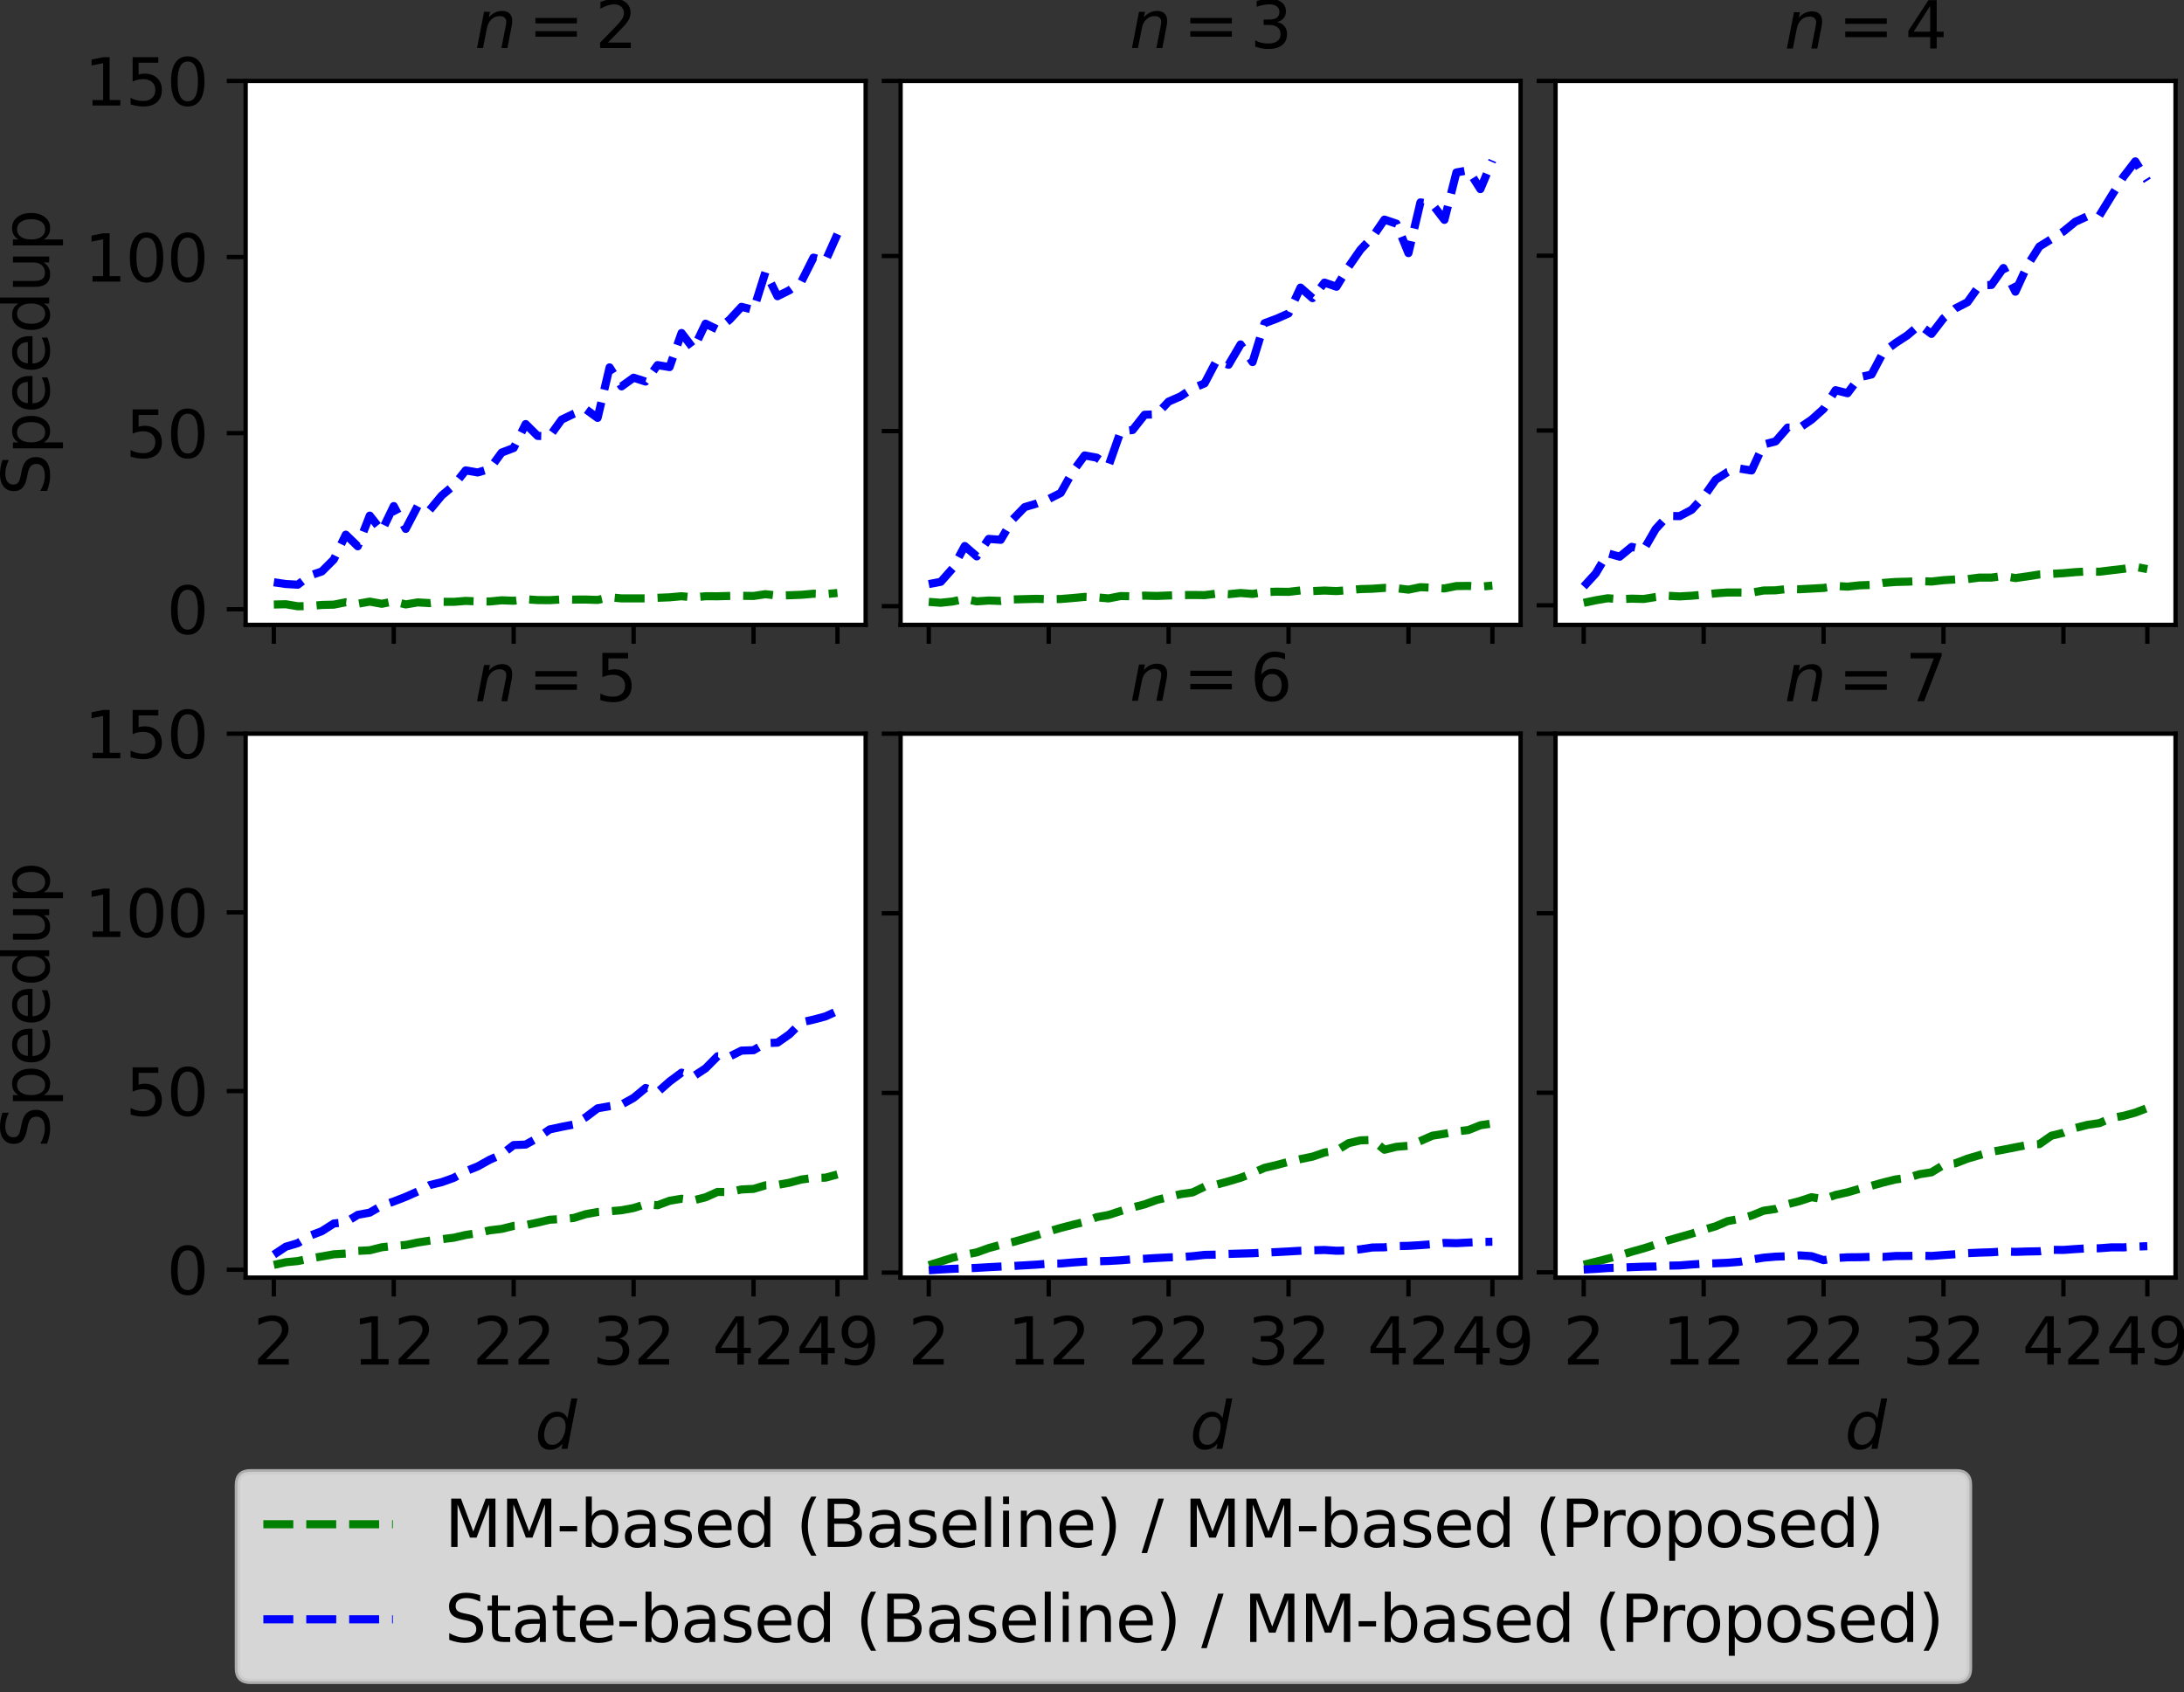 <?xml version="1.0" encoding="UTF-8" standalone="no"?>
<svg
   width="404.688pt"
   height="313.628pt"
   viewBox="0 0 404.688 313.628"
   version="1.1"
   id="svg261"
   sodipodi:docname="time.svg"
   inkscape:export-filename="time.pdf"
   inkscape:export-xdpi="96"
   inkscape:export-ydpi="96"
   inkscape:version="1.3.2 (091e20e, 2023-11-25, custom)"
   xmlns:inkscape="http://www.inkscape.org/namespaces/inkscape"
   xmlns:sodipodi="http://sodipodi.sourceforge.net/DTD/sodipodi-0.dtd"
   xmlns:xlink="http://www.w3.org/1999/xlink"
   xmlns="http://www.w3.org/2000/svg"
   xmlns:svg="http://www.w3.org/2000/svg"
   xmlns:rdf="http://www.w3.org/1999/02/22-rdf-syntax-ns#"
   xmlns:cc="http://creativecommons.org/ns#"
   xmlns:dc="http://purl.org/dc/elements/1.1/">
  <rect x="0" y="0" width="404.688" height="313.628" fill="#333333" stroke="none"/>
  <sodipodi:namedview
     id="namedview261"
     pagecolor="#ffffff"
     bordercolor="#000000"
     borderopacity="0.25"
     inkscape:showpageshadow="2"
     inkscape:pageopacity="0.0"
     inkscape:pagecheckerboard="0"
     inkscape:deskcolor="#d1d1d1"
     inkscape:document-units="pt"
     inkscape:zoom="0.83035714"
     inkscape:cx="14.451613"
     inkscape:cy="78.27957"
     inkscape:window-width="2048"
     inkscape:window-height="1010"
     inkscape:window-x="1913"
     inkscape:window-y="-6"
     inkscape:window-maximized="1"
     inkscape:current-layer="figure_1" />
  <defs
     id="defs1">
    <style
       type="text/css"
       id="style1">*{stroke-linejoin: round; stroke-linecap: butt}</style>
    <path
       id="DejaVuSans-4d"
       d="m 628,4666 h 941 L 2759,1491 3956,4666 h 941 V 0 H 4281 V 4097 L 3078,897 H 2444 L 1241,4097 V 0 H 628 Z"
       transform="scale(0.016)" />
    <path
       id="DejaVuSans-2d"
       d="M 313,2009 H 1997 V 1497 H 313 Z"
       transform="scale(0.016)" />
    <path
       id="DejaVuSans-62"
       d="m 3116,1747 q 0,634 -261,995 -261,361 -717,361 -457,0 -718,-361 -261,-361 -261,-995 0,-634 261,-995 261,-361 718,-361 456,0 717,361 261,361 261,995 z M 1159,2969 q 182,312 458,463 277,152 661,152 638,0 1036,-506 399,-506 399,-1331 Q 3713,922 3314,415 2916,-91 2278,-91 1894,-91 1617,61 1341,213 1159,525 V 0 H 581 v 4863 h 578 z"
       transform="scale(0.016)" />
    <path
       id="DejaVuSans-61"
       d="m 2194,1759 q -697,0 -966,-159 -269,-159 -269,-544 0,-306 202,-486 202,-179 548,-179 479,0 768,339 289,339 289,901 v 128 z m 1147,238 V 0 H 2766 V 531 Q 2569,213 2275,61 1981,-91 1556,-91 q -537,0 -855,302 -317,302 -317,808 0,590 395,890 396,300 1180,300 h 807 v 57 q 0,397 -261,614 -261,217 -733,217 -300,0 -585,-72 -284,-72 -546,-216 v 532 q 315,122 612,182 297,61 578,61 760,0 1135,-394 375,-393 375,-1193 z"
       transform="scale(0.016)" />
    <path
       id="DejaVuSans-73"
       d="m 2834,3397 v -544 q -243,125 -506,187 -262,63 -544,63 -428,0 -642,-131 -214,-131 -214,-394 0,-200 153,-314 153,-114 616,-217 l 197,-44 q 612,-131 870,-370 258,-239 258,-667 0,-488 -386,-773 Q 2250,-91 1575,-91 1294,-91 989,-36 684,19 347,128 v 594 q 319,-166 628,-249 309,-82 613,-82 406,0 624,139 219,139 219,392 0,234 -158,359 -157,125 -692,241 l -200,47 q -534,112 -772,345 -237,233 -237,639 0,494 350,762 350,269 994,269 318,0 599,-47 282,-46 519,-140 z"
       transform="scale(0.016)" />
    <path
       id="DejaVuSans-20"
       transform="scale(0.016)"
       d="" />
    <path
       id="DejaVuSans-28"
       d="m 1984,4856 q -418,-718 -622,-1422 -203,-703 -203,-1425 0,-721 205,-1429 205,-708 620,-1424 h -500 q -468,735 -701,1444 -233,709 -233,1409 0,697 231,1403 232,707 703,1444 z"
       transform="scale(0.016)" />
    <path
       id="DejaVuSans-42"
       d="M 1259,2228 V 519 h 1013 q 509,0 754,211 246,211 246,645 0,438 -246,645 -245,208 -754,208 z m 0,1919 V 2741 h 935 q 462,0 688,173 227,174 227,530 0,353 -227,528 -226,175 -688,175 z m -631,519 h 1613 q 722,0 1112,-300 391,-300 391,-853 0,-429 -200,-682 -200,-253 -588,-315 466,-100 724,-418 258,-317 258,-792 0,-625 -425,-966 Q 3088,0 2303,0 H 628 Z"
       transform="scale(0.016)" />
    <path
       id="DejaVuSans-6c"
       d="m 603,4863 h 575 V 0 H 603 Z"
       transform="scale(0.016)" />
    <path
       id="DejaVuSans-69"
       d="m 603,3500 h 575 V 0 H 603 Z m 0,1363 h 575 V 4134 H 603 Z"
       transform="scale(0.016)" />
    <path
       id="DejaVuSans-6e"
       d="M 3513,2113 V 0 h -575 v 2094 q 0,497 -194,743 -194,247 -581,247 -466,0 -735,-297 -269,-296 -269,-809 V 0 H 581 v 3500 h 578 v -544 q 207,316 486,472 280,156 646,156 603,0 912,-373 310,-373 310,-1098 z"
       transform="scale(0.016)" />
    <path
       id="DejaVuSans-29"
       d="m 513,4856 h 500 q 468,-737 701,-1444 233,-706 233,-1403 0,-700 -233,-1409 -233,-709 -701,-1444 H 513 q 415,716 620,1424 205,708 205,1429 0,722 -205,1425 -205,704 -620,1422 z"
       transform="scale(0.016)" />
    <path
       id="DejaVuSans-2f"
       d="m 1625,4666 h 531 L 531,-594 H 0 Z"
       transform="scale(0.016)" />
    <path
       id="DejaVuSans-50"
       d="M 1259,4147 V 2394 h 794 q 441,0 681,228 241,228 241,650 0,419 -241,647 -240,228 -681,228 z m -631,519 h 1425 q 785,0 1186,-355 402,-355 402,-1039 0,-691 -402,-1044 -401,-353 -1186,-353 H 1259 V 0 H 628 Z"
       transform="scale(0.016)" />
    <path
       id="DejaVuSans-72"
       d="m 2631,2963 q -97,56 -211,82 -114,27 -251,27 -488,0 -749,-317 -261,-317 -261,-911 V 0 H 581 v 3500 h 578 v -544 q 182,319 472,473 291,155 707,155 59,0 131,-8 72,-7 159,-23 z"
       transform="scale(0.016)" />
    <path
       id="DejaVuSans-6f"
       d="m 1959,3097 q -462,0 -731,-361 -269,-361 -269,-989 0,-628 267,-989 268,-361 733,-361 460,0 728,362 269,363 269,988 0,622 -269,986 -268,364 -728,364 z m 0,487 q 750,0 1178,-488 429,-487 429,-1349 Q 3566,888 3137,398 2709,-91 1959,-91 1206,-91 779,398 353,888 353,1747 q 0,862 426,1349 427,488 1180,488 z"
       transform="scale(0.016)" />
    <path
       id="DejaVuSans-74"
       d="M 1172,4494 V 3500 H 2356 V 3053 H 1172 V 1153 q 0,-428 117,-550 117,-122 477,-122 h 590 V 0 H 1766 Q 1100,0 847,248 594,497 594,1153 V 3053 H 172 v 447 h 422 v 994 z"
       transform="scale(0.016)" />
  </defs>
  <g
     id="figure_1"
     transform="translate(-17.481,-19.56)">
    <g
       id="patch_2">
      <path
         d="M 63,135.36 H 177.882 V 34.56 H 63 Z"
         style="fill:#ffffff"
         id="path2" />
    </g>
    <g
       id="matplotlib.axis_1">
      <g
         id="xtick_1">
        <g
           id="line2d_1">
          <defs
             id="defs2">
            <path
               id="md03fb72a69"
               d="M 0,0 V 3.5"
               style="stroke:#000000;stroke-width:0.8" />
          </defs>
          <g
             id="g2">
            <use
               xlink:href="#md03fb72a69"
               x="68.222"
               y="135.36"
               style="stroke:#000000;stroke-width:0.8"
               id="use2" />
          </g>
        </g>
      </g>
      <g
         id="xtick_2">
        <g
           id="line2d_2">
          <g
             id="g3">
            <use
               xlink:href="#md03fb72a69"
               x="90.443"
               y="135.36"
               style="stroke:#000000;stroke-width:0.8"
               id="use3" />
          </g>
        </g>
      </g>
      <g
         id="xtick_3">
        <g
           id="line2d_3">
          <g
             id="g4">
            <use
               xlink:href="#md03fb72a69"
               x="112.664"
               y="135.36"
               style="stroke:#000000;stroke-width:0.8"
               id="use4" />
          </g>
        </g>
      </g>
      <g
         id="xtick_4">
        <g
           id="line2d_4">
          <g
             id="g5">
            <use
               xlink:href="#md03fb72a69"
               x="134.885"
               y="135.36"
               style="stroke:#000000;stroke-width:0.8"
               id="use5" />
          </g>
        </g>
      </g>
      <g
         id="xtick_5">
        <g
           id="line2d_5">
          <g
             id="g6">
            <use
               xlink:href="#md03fb72a69"
               x="157.106"
               y="135.36"
               style="stroke:#000000;stroke-width:0.8"
               id="use6" />
          </g>
        </g>
      </g>
      <g
         id="xtick_6">
        <g
           id="line2d_6">
          <g
             id="g7">
            <use
               xlink:href="#md03fb72a69"
               x="172.66"
               y="135.36"
               style="stroke:#000000;stroke-width:0.8"
               id="use7" />
          </g>
        </g>
      </g>
    </g>
    <g
       id="matplotlib.axis_2">
      <g
         id="ytick_1">
        <g
           id="line2d_7">
          <defs
             id="defs7">
            <path
               id="m93c243a6c7"
               d="M 0,0 H -3.5"
               style="stroke:#000000;stroke-width:0.8" />
          </defs>
          <g
             id="g8">
            <use
               xlink:href="#m93c243a6c7"
               x="63"
               y="132.461"
               style="stroke:#000000;stroke-width:0.8"
               id="use8" />
          </g>
        </g>
        <g
           id="text_1">
          <!-- 0 -->
          <g
             transform="matrix(0.12,0,0,-0.12,48.365,137.02)"
             id="g9">
            <defs
               id="defs8">
              <path
                 id="DejaVuSans-30"
                 d="m 2034,4250 q -487,0 -733,-480 -245,-479 -245,-1442 0,-959 245,-1439 246,-480 733,-480 491,0 736,480 246,480 246,1439 0,963 -246,1442 -245,480 -736,480 z m 0,500 q 785,0 1199,-621 414,-620 414,-1801 0,-1178 -414,-1799 -414,-620 -1199,-620 -784,0 -1198,620 -414,621 -414,1799 0,1181 414,1801 414,621 1198,621 z"
                 transform="scale(0.016)" />
            </defs>
            <use
               xlink:href="#DejaVuSans-30"
               id="use9" />
          </g>
        </g>
      </g>
      <g
         id="ytick_2">
        <g
           id="line2d_8">
          <g
             id="g10">
            <use
               xlink:href="#m93c243a6c7"
               x="63"
               y="99.827"
               style="stroke:#000000;stroke-width:0.8"
               id="use10" />
          </g>
        </g>
        <g
           id="text_2">
          <!-- 50 -->
          <g
             transform="matrix(0.12,0,0,-0.12,40.73,104.386)"
             id="g12">
            <defs
               id="defs10">
              <path
                 id="DejaVuSans-35"
                 d="M 691,4666 H 3169 V 4134 H 1269 V 2991 q 137,47 274,70 138,23 276,23 781,0 1237,-428 457,-428 457,-1159 Q 3513,744 3044,326 2575,-91 1722,-91 1428,-91 1123,-41 819,9 494,109 v 635 q 281,-153 581,-228 300,-75 634,-75 541,0 856,284 316,284 316,772 0,487 -316,771 -315,285 -856,285 -253,0 -505,-56 -251,-56 -513,-175 z"
                 transform="scale(0.016)" />
            </defs>
            <use
               xlink:href="#DejaVuSans-35"
               id="use11" />
            <use
               xlink:href="#DejaVuSans-30"
               x="63.623"
               id="use12" />
          </g>
        </g>
      </g>
      <g
         id="ytick_3">
        <g
           id="line2d_9">
          <g
             id="g13">
            <use
               xlink:href="#m93c243a6c7"
               x="63"
               y="67.194"
               style="stroke:#000000;stroke-width:0.8"
               id="use13" />
          </g>
        </g>
        <g
           id="text_3">
          <!-- 100 -->
          <g
             transform="matrix(0.12,0,0,-0.12,33.095,71.753)"
             id="g16">
            <defs
               id="defs13">
              <path
                 id="DejaVuSans-31"
                 d="M 794,531 H 1825 V 4091 L 703,3866 v 575 l 1116,225 h 631 V 531 H 3481 V 0 H 794 Z"
                 transform="scale(0.016)" />
            </defs>
            <use
               xlink:href="#DejaVuSans-31"
               id="use14" />
            <use
               xlink:href="#DejaVuSans-30"
               x="63.623"
               id="use15" />
            <use
               xlink:href="#DejaVuSans-30"
               x="127.246"
               id="use16" />
          </g>
        </g>
      </g>
      <g
         id="ytick_4">
        <g
           id="line2d_10">
          <g
             id="g17">
            <use
               xlink:href="#m93c243a6c7"
               x="63"
               y="34.56"
               style="stroke:#000000;stroke-width:0.8"
               id="use17" />
          </g>
        </g>
        <g
           id="text_4">
          <!-- 150 -->
          <g
             transform="matrix(0.12,0,0,-0.12,33.095,39.119)"
             id="g20">
            <use
               xlink:href="#DejaVuSans-31"
               id="use18" />
            <use
               xlink:href="#DejaVuSans-35"
               x="63.623"
               id="use19" />
            <use
               xlink:href="#DejaVuSans-30"
               x="127.246"
               id="use20" />
          </g>
        </g>
      </g>
      <g
         id="text_5">
        <!-- Speedup -->
        <g
           transform="matrix(0,-0.12,-0.12,0,26.599,111.382)"
           id="g27">
          <defs
             id="defs20">
            <path
               id="DejaVuSans-53"
               d="m 3425,4513 v -616 q -359,172 -678,256 -319,85 -616,85 -515,0 -795,-200 -280,-200 -280,-569 0,-310 186,-468 186,-157 705,-254 l 381,-78 q 706,-135 1042,-474 336,-339 336,-907 0,-679 -455,-1029 -454,-350 -1332,-350 -331,0 -705,75 -373,75 -773,222 v 650 q 384,-215 753,-325 369,-109 725,-109 540,0 834,212 294,213 294,607 0,343 -211,537 -211,194 -692,291 l -385,75 q -706,140 -1022,440 -315,300 -315,835 0,619 436,975 436,356 1201,356 329,0 669,-60 341,-59 697,-177 z"
               transform="scale(0.016)" />
            <path
               id="DejaVuSans-70"
               d="M 1159,525 V -1331 H 581 v 4831 h 578 v -531 q 182,312 458,463 277,152 661,152 638,0 1036,-506 399,-506 399,-1331 0,-825 -399,-1332 -398,-506 -1036,-506 -384,0 -661,152 -276,152 -458,464 z m 1957,1222 q 0,634 -261,995 -261,361 -717,361 -457,0 -718,-361 -261,-361 -261,-995 0,-634 261,-995 261,-361 718,-361 456,0 717,361 261,361 261,995 z"
               transform="scale(0.016)" />
            <path
               id="DejaVuSans-65"
               d="M 3597,1894 V 1613 H 953 q 38,-594 358,-905 320,-311 892,-311 331,0 642,81 311,81 618,244 V 178 Q 3153,47 2828,-22 2503,-91 2169,-91 1331,-91 842,396 353,884 353,1716 q 0,859 464,1363 464,505 1252,505 706,0 1117,-455 411,-454 411,-1235 z m -575,169 q -6,471 -264,752 -258,282 -683,282 -481,0 -770,-272 -289,-272 -333,-766 z"
               transform="scale(0.016)" />
            <path
               id="DejaVuSans-64"
               d="m 2906,2969 v 1894 h 575 V 0 H 2906 V 525 Q 2725,213 2448,61 2172,-91 1784,-91 1150,-91 751,415 353,922 353,1747 q 0,825 398,1331 399,506 1033,506 388,0 664,-152 277,-151 458,-463 z M 947,1747 q 0,-634 261,-995 261,-361 717,-361 456,0 718,361 263,361 263,995 0,634 -263,995 -262,361 -718,361 -456,0 -717,-361 -261,-361 -261,-995 z"
               transform="scale(0.016)" />
            <path
               id="DejaVuSans-75"
               d="m 544,1381 v 2119 h 575 V 1403 q 0,-497 193,-746 194,-248 582,-248 465,0 735,297 271,297 271,810 v 1984 h 575 V 0 H 2900 V 538 Q 2691,219 2414,64 2138,-91 1772,-91 1169,-91 856,284 544,659 544,1381 Z m 1447,2203 z"
               transform="scale(0.016)" />
          </defs>
          <use
             xlink:href="#DejaVuSans-53"
             id="use21" />
          <use
             xlink:href="#DejaVuSans-70"
             x="63.477"
             id="use22" />
          <use
             xlink:href="#DejaVuSans-65"
             x="126.953"
             id="use23" />
          <use
             xlink:href="#DejaVuSans-65"
             x="188.477"
             id="use24" />
          <use
             xlink:href="#DejaVuSans-64"
             x="250"
             id="use25" />
          <use
             xlink:href="#DejaVuSans-75"
             x="313.477"
             id="use26" />
          <use
             xlink:href="#DejaVuSans-70"
             x="376.855"
             id="use27" />
        </g>
      </g>
    </g>
    <g
       id="line2d_11">
      <path
         d="m 68.222,131.585 2.222,-0.051 2.222,0.377 2.222,-0.042 2.222,-0.204 2.222,-0.054 2.222,-0.446 2.222,0.279 2.222,-0.396 2.222,0.402 2.222,-0.437 2.222,0.556 2.222,-0.375 2.222,0.129 2.222,-0.242 2.222,0.011 2.222,-0.178 2.222,0.096 2.222,0.013 2.222,-0.218 2.222,0.084 2.222,-0.276 2.222,0.144 2.222,0.022 2.222,-0.136 2.222,0.031 2.222,-0.012 2.222,0.072 2.222,-0.493 2.222,0.212 2.222,-0.007 2.222,0.007 2.222,-0.112 2.222,-0.089 2.222,-0.203 2.222,0.217 2.222,-0.214 2.222,0.005 2.222,-0.06 2.222,-0.031 2.222,0.036 2.222,-0.333 2.222,0.264 2.222,-0.066 2.222,-0.085 2.222,-0.197 2.222,0.072 2.222,-0.208"
         clip-path="url(#p51e2f02bce)"
         style="fill:none;stroke:#008000;stroke-width:1.5;stroke-dasharray:5.55, 2.4;stroke-dashoffset:0"
         id="path27" />
    </g>
    <g
       id="line2d_12">
      <path
         d="m 68.222,127.464 2.222,0.324 2.222,0.123 2.222,-1.694 2.222,-0.756 2.222,-2.22 2.222,-4.597 2.222,2.152 2.222,-5.686 2.222,2.837 2.222,-4.604 2.222,4.226 2.222,-4.252 2.222,0.752 2.222,-2.679 2.222,-1.875 2.222,-2.787 2.222,0.389 2.222,-0.667 2.222,-3.021 2.222,-0.849 2.222,-4.435 2.222,2.198 2.222,0.047 2.222,-3.068 2.222,-1.064 2.222,-0.871 2.222,1.614 2.222,-9.359 2.222,3.519 2.222,-1.605 2.222,0.712 2.222,-3.048 2.222,0.368 2.222,-6.317 2.222,2.926 2.222,-4.651 2.222,1.082 2.222,-1.81 2.222,-2.397 2.222,0.574 2.222,-7.031 2.222,4.492 2.222,-1.113 2.222,-1.619 2.222,-4.421 2.222,0.619 2.222,-4.975"
         clip-path="url(#p51e2f02bce)"
         style="fill:none;stroke:#0000ff;stroke-width:1.5;stroke-dasharray:5.55, 2.4;stroke-dashoffset:0"
         id="path28" />
    </g>
    <g
       id="patch_3">
      <path
         d="M 63,135.36 V 34.56"
         style="fill:none;stroke:#000000;stroke-width:0.8;stroke-linecap:square;stroke-linejoin:miter"
         id="path29" />
    </g>
    <g
       id="patch_4">
      <path
         d="M 177.882,135.36 V 34.56"
         style="fill:none;stroke:#000000;stroke-width:0.8;stroke-linecap:square;stroke-linejoin:miter"
         id="path30" />
    </g>
    <g
       id="patch_5">
      <path
         d="M 63,135.36 H 177.882"
         style="fill:none;stroke:#000000;stroke-width:0.8;stroke-linecap:square;stroke-linejoin:miter"
         id="path31" />
    </g>
    <g
       id="patch_6">
      <path
         d="M 63,34.56 H 177.882"
         style="fill:none;stroke:#000000;stroke-width:0.8;stroke-linecap:square;stroke-linejoin:miter"
         id="path32" />
    </g>
    <g
       id="text_6">
      <!-- $n = 2$ -->
      <g
         transform="matrix(0.12,0,0,-0.12,105.441,28.56)"
         id="g34">
        <defs
           id="defs32">
          <path
             id="DejaVuSans-Oblique-6e"
             d="M 3566,2113 3156,0 h -578 l 410,2091 q 28,147 43,259 16,113 16,178 0,263 -166,409 -165,147 -462,147 -463,0 -797,-308 -334,-307 -438,-835 L 800,0 H 225 l 678,3500 h 575 l -115,-550 q 240,303 577,468 338,166 710,166 463,0 717,-250 255,-250 255,-703 0,-112 -14,-240 -14,-128 -42,-278 z"
             transform="scale(0.016)" />
          <path
             id="DejaVuSans-3d"
             d="M 678,2906 H 4684 V 2381 H 678 Z m 0,-1275 H 4684 V 1100 H 678 Z"
             transform="scale(0.016)" />
          <path
             id="DejaVuSans-32"
             d="M 1228,531 H 3431 V 0 H 469 v 531 q 359,372 979,998 621,627 780,809 303,340 423,576 121,236 121,464 0,372 -261,606 -261,235 -680,235 -297,0 -627,-103 -329,-103 -704,-313 v 638 q 381,153 712,231 332,78 607,78 725,0 1156,-363 431,-362 431,-968 0,-288 -108,-546 -107,-257 -392,-607 -78,-91 -497,-524 Q 1991,1309 1228,531 Z"
             transform="scale(0.016)" />
        </defs>
        <use
           xlink:href="#DejaVuSans-Oblique-6e"
           transform="translate(0,0.781)"
           id="use32" />
        <use
           xlink:href="#DejaVuSans-3d"
           transform="translate(82.861,0.781)"
           id="use33" />
        <use
           xlink:href="#DejaVuSans-32"
           transform="translate(186.133,0.781)"
           id="use34" />
      </g>
    </g>
    <g
       id="axes_2"
       transform="translate(-16.5)">
      <g
         id="patch_8">
        <path
           d="M 200.859,135.36 H 315.741 V 34.56 H 200.859 Z"
           style="fill:#ffffff"
           id="path119" />
      </g>
      <g
         id="matplotlib.axis_3">
        <g
           id="xtick_7">
          <g
             id="line2d_15">
            <g
               id="g120">
              <use
                 xlink:href="#md03fb72a69"
                 x="206.081"
                 y="135.36"
                 style="stroke:#000000;stroke-width:0.8"
                 id="use120" />
            </g>
          </g>
        </g>
        <g
           id="xtick_8">
          <g
             id="line2d_16">
            <g
               id="g121">
              <use
                 xlink:href="#md03fb72a69"
                 x="228.302"
                 y="135.36"
                 style="stroke:#000000;stroke-width:0.8"
                 id="use121" />
            </g>
          </g>
        </g>
        <g
           id="xtick_9">
          <g
             id="line2d_17">
            <g
               id="g122">
              <use
                 xlink:href="#md03fb72a69"
                 x="250.523"
                 y="135.36"
                 style="stroke:#000000;stroke-width:0.8"
                 id="use122" />
            </g>
          </g>
        </g>
        <g
           id="xtick_10">
          <g
             id="line2d_18">
            <g
               id="g123">
              <use
                 xlink:href="#md03fb72a69"
                 x="272.744"
                 y="135.36"
                 style="stroke:#000000;stroke-width:0.8"
                 id="use123" />
            </g>
          </g>
        </g>
        <g
           id="xtick_11">
          <g
             id="line2d_19">
            <g
               id="g124">
              <use
                 xlink:href="#md03fb72a69"
                 x="294.965"
                 y="135.36"
                 style="stroke:#000000;stroke-width:0.8"
                 id="use124" />
            </g>
          </g>
        </g>
        <g
           id="xtick_12">
          <g
             id="line2d_20">
            <g
               id="g125">
              <use
                 xlink:href="#md03fb72a69"
                 x="310.519"
                 y="135.36"
                 style="stroke:#000000;stroke-width:0.8"
                 id="use125" />
            </g>
          </g>
        </g>
      </g>
      <g
         id="matplotlib.axis_4">
        <g
           id="ytick_5">
          <g
             id="line2d_21">
            <g
               id="g126">
              <use
                 xlink:href="#m93c243a6c7"
                 x="200.859"
                 y="131.887"
                 style="stroke:#000000;stroke-width:0.8"
                 id="use126" />
            </g>
          </g>
        </g>
        <g
           id="ytick_6">
          <g
             id="line2d_22">
            <g
               id="g127">
              <use
                 xlink:href="#m93c243a6c7"
                 x="200.859"
                 y="99.445"
                 style="stroke:#000000;stroke-width:0.8"
                 id="use127" />
            </g>
          </g>
        </g>
        <g
           id="ytick_7">
          <g
             id="line2d_23">
            <g
               id="g128">
              <use
                 xlink:href="#m93c243a6c7"
                 x="200.859"
                 y="67.002"
                 style="stroke:#000000;stroke-width:0.8"
                 id="use128" />
            </g>
          </g>
        </g>
        <g
           id="ytick_8">
          <g
             id="line2d_24">
            <g
               id="g129">
              <use
                 xlink:href="#m93c243a6c7"
                 x="200.859"
                 y="34.56"
                 style="stroke:#000000;stroke-width:0.8"
                 id="use129" />
            </g>
          </g>
        </g>
      </g>
      <g
         id="line2d_25">
        <path
           d="m 206.081,131.097 2.222,0.165 2.222,-0.24 2.222,-0.478 2.222,0.459 2.222,-0.157 2.222,0.079 2.222,-0.278 2.222,-0.058 2.222,-0.057 2.222,0.07 2.222,-0.038 2.222,-0.178 2.222,-0.209 2.222,0.082 2.222,0.193 2.222,-0.433 2.222,0.041 2.222,-0.118 2.222,0.06 2.222,-0.091 2.222,-0.069 2.222,-0.023 2.222,0.027 2.222,-0.273 2.222,0.099 2.222,-0.222 2.222,0.176 2.222,-0.345 2.222,-0.071 2.222,0.028 2.222,-0.254 2.222,0.113 2.222,-0.1 2.222,0.096 2.222,-0.167 2.222,-0.202 2.222,-0.061 2.222,-0.159 2.222,0.059 2.222,0.265 2.222,-0.453 2.222,0.091 2.222,0.136 2.222,-0.438 2.222,-0.028 2.222,0.151 2.222,-0.214"
           clip-path="url(#p2d1c443917)"
           style="fill:none;stroke:#008000;stroke-width:1.5;stroke-dasharray:5.55, 2.4;stroke-dashoffset:0"
           id="path129" />
      </g>
      <g
         id="line2d_26">
        <path
           d="m 206.081,127.796 2.222,-0.418 2.222,-2.503 2.222,-4.132 2.222,1.925 2.222,-3.245 2.222,0.17 2.222,-3.772 2.222,-2.287 2.222,-0.663 2.222,-0.832 2.222,-1.123 2.222,-3.945 2.222,-3.012 2.222,0.409 2.222,1.467 2.222,-6.311 2.222,-0.281 2.222,-2.822 2.222,-0.08 2.222,-2.357 2.222,-0.976 2.222,-1.469 2.222,-0.934 2.222,-4.223 2.222,0.777 2.222,-3.769 2.222,3.272 2.222,-7.204 2.222,-0.827 2.222,-0.979 2.222,-4.795 2.222,1.953 2.222,-2.881 2.222,0.769 2.222,-3.668 2.222,-3.201 2.222,-2.333 2.222,-3.241 2.222,0.752 2.222,5.458 2.222,-9.397 2.222,0.356 2.222,2.879 2.222,-8.784 2.222,-0.401 2.222,3.49 2.222,-5.307"
           clip-path="url(#p2d1c443917)"
           style="fill:none;stroke:#0000ff;stroke-width:1.5;stroke-dasharray:5.55, 2.4;stroke-dashoffset:0"
           id="path130" />
      </g>
      <g
         id="patch_9">
        <path
           d="M 200.859,135.36 V 34.56"
           style="fill:none;stroke:#000000;stroke-width:0.8;stroke-linecap:square;stroke-linejoin:miter"
           id="path131" />
      </g>
      <g
         id="patch_10">
        <path
           d="M 315.741,135.36 V 34.56"
           style="fill:none;stroke:#000000;stroke-width:0.8;stroke-linecap:square;stroke-linejoin:miter"
           id="path132" />
      </g>
      <g
         id="patch_11">
        <path
           d="M 200.859,135.36 H 315.741"
           style="fill:none;stroke:#000000;stroke-width:0.8;stroke-linecap:square;stroke-linejoin:miter"
           id="path133" />
      </g>
      <g
         id="patch_12">
        <path
           d="M 200.859,34.56 H 315.741"
           style="fill:none;stroke:#000000;stroke-width:0.8;stroke-linecap:square;stroke-linejoin:miter"
           id="path134" />
      </g>
      <g
         id="text_9">
        <!-- $n = 3$ -->
        <g
           transform="matrix(0.12,0,0,-0.12,243.3,28.56)"
           id="g136">
          <defs
             id="defs134">
            <path
               id="DejaVuSans-33"
               d="m 2597,2516 q 453,-97 707,-404 255,-306 255,-756 0,-690 -475,-1069 -475,-378 -1350,-378 -293,0 -604,58 -311,58 -642,174 v 609 q 262,-153 574,-231 313,-78 654,-78 593,0 904,234 311,234 311,681 0,413 -289,645 -289,233 -804,233 h -544 v 519 h 569 q 465,0 712,186 247,186 247,536 0,359 -255,551 -254,193 -729,193 -260,0 -557,-57 -297,-56 -653,-174 v 562 q 360,100 674,150 314,50 592,50 719,0 1137,-327 419,-326 419,-882 0,-388 -222,-655 -222,-267 -631,-370 z"
               transform="scale(0.016)" />
          </defs>
          <use
             xlink:href="#DejaVuSans-Oblique-6e"
             transform="translate(0,0.781)"
             id="use134" />
          <use
             xlink:href="#DejaVuSans-3d"
             transform="translate(82.861,0.781)"
             id="use135" />
          <use
             xlink:href="#DejaVuSans-33"
             transform="translate(186.133,0.781)"
             id="use136" />
        </g>
      </g>
    </g>
    <g
       id="axes_3"
       transform="translate(-33)">
      <g
         id="patch_13">
        <path
           d="M 338.718,135.36 H 453.6 V 34.56 H 338.718 Z"
           style="fill:#ffffff"
           id="path136" />
      </g>
      <g
         id="matplotlib.axis_5">
        <g
           id="xtick_13">
          <g
             id="line2d_27">
            <g
               id="g137">
              <use
                 xlink:href="#md03fb72a69"
                 x="343.94"
                 y="135.36"
                 style="stroke:#000000;stroke-width:0.8"
                 id="use137" />
            </g>
          </g>
        </g>
        <g
           id="xtick_14">
          <g
             id="line2d_28">
            <g
               id="g138">
              <use
                 xlink:href="#md03fb72a69"
                 x="366.161"
                 y="135.36"
                 style="stroke:#000000;stroke-width:0.8"
                 id="use138" />
            </g>
          </g>
        </g>
        <g
           id="xtick_15">
          <g
             id="line2d_29">
            <g
               id="g139">
              <use
                 xlink:href="#md03fb72a69"
                 x="388.382"
                 y="135.36"
                 style="stroke:#000000;stroke-width:0.8"
                 id="use139" />
            </g>
          </g>
        </g>
        <g
           id="xtick_16">
          <g
             id="line2d_30">
            <g
               id="g140">
              <use
                 xlink:href="#md03fb72a69"
                 x="410.602"
                 y="135.36"
                 style="stroke:#000000;stroke-width:0.8"
                 id="use140" />
            </g>
          </g>
        </g>
        <g
           id="xtick_17">
          <g
             id="line2d_31">
            <g
               id="g141">
              <use
                 xlink:href="#md03fb72a69"
                 x="432.823"
                 y="135.36"
                 style="stroke:#000000;stroke-width:0.8"
                 id="use141" />
            </g>
          </g>
        </g>
        <g
           id="xtick_18">
          <g
             id="line2d_32">
            <g
               id="g142">
              <use
                 xlink:href="#md03fb72a69"
                 x="448.378"
                 y="135.36"
                 style="stroke:#000000;stroke-width:0.8"
                 id="use142" />
            </g>
          </g>
        </g>
      </g>
      <g
         id="matplotlib.axis_6">
        <g
           id="ytick_9">
          <g
             id="line2d_33">
            <g
               id="g143">
              <use
                 xlink:href="#m93c243a6c7"
                 x="338.718"
                 y="131.731"
                 style="stroke:#000000;stroke-width:0.8"
                 id="use143" />
            </g>
          </g>
        </g>
        <g
           id="ytick_10">
          <g
             id="line2d_34">
            <g
               id="g144">
              <use
                 xlink:href="#m93c243a6c7"
                 x="338.718"
                 y="99.34"
                 style="stroke:#000000;stroke-width:0.8"
                 id="use144" />
            </g>
          </g>
        </g>
        <g
           id="ytick_11">
          <g
             id="line2d_35">
            <g
               id="g145">
              <use
                 xlink:href="#m93c243a6c7"
                 x="338.718"
                 y="66.95"
                 style="stroke:#000000;stroke-width:0.8"
                 id="use145" />
            </g>
          </g>
        </g>
        <g
           id="ytick_12">
          <g
             id="line2d_36">
            <g
               id="g146">
              <use
                 xlink:href="#m93c243a6c7"
                 x="338.718"
                 y="34.56"
                 style="stroke:#000000;stroke-width:0.8"
                 id="use146" />
            </g>
          </g>
        </g>
      </g>
      <g
         id="line2d_37">
        <path
           d="m 343.94,131.27 2.222,-0.469 2.222,-0.374 2.222,0.168 2.222,-0.095 2.222,0.058 2.222,-0.36 2.222,-0.236 2.222,0.12 2.222,-0.128 2.222,-0.198 2.222,-0.244 2.222,-0.156 2.222,0.003 2.222,0.016 2.222,-0.387 2.222,-0.035 2.222,-0.254 2.222,0.054 2.222,-0.118 2.222,-0.12 2.222,-0.368 2.222,0.123 2.222,-0.24 2.222,-0.075 2.222,-0.377 2.222,-0.171 2.222,-0.056 2.222,-0.099 2.222,0.074 2.222,-0.25 2.222,-0.137 2.222,-0.059 2.222,-0.289 2.222,0.004 2.222,-0.295 2.222,0.381 2.222,-0.314 2.222,-0.348 2.222,-0.112 2.222,-0.129 2.222,-0.197 2.222,-0.117 2.222,0.046 2.222,-0.274 2.222,-0.259 2.222,-0.375 2.222,0.42"
           clip-path="url(#p69683b5d79)"
           style="fill:none;stroke:#008000;stroke-width:1.5;stroke-dasharray:5.55, 2.4;stroke-dashoffset:0"
           id="path146" />
      </g>
      <g
         id="line2d_38">
        <path
           d="m 343.94,128.266 2.222,-2.436 2.222,-3.733 2.222,0.627 2.222,-1.825 2.222,0.524 2.222,-3.829 2.222,-2.425 2.222,0.037 2.222,-1.174 2.222,-2.403 2.222,-3.172 2.222,-1.426 2.222,-0.638 2.222,0.353 2.222,-4.811 2.222,-0.581 2.222,-2.555 2.222,0.043 2.222,-1.511 2.222,-1.986 2.222,-3.48 2.222,0.565 2.222,-2.967 2.222,-0.505 2.222,-4.182 2.222,-1.643 2.222,-1.454 2.222,-1.899 2.222,1.653 2.222,-2.884 2.222,-1.848 2.222,-1.136 2.222,-3.114 2.222,-0.086 2.222,-3.135 2.222,4.385 2.222,-4.857 2.222,-3.517 2.222,-1.37 2.222,-1.413 2.222,-1.811 2.222,-1.012 2.222,-0.116 2.222,-3.611 2.222,-3.562 2.222,-2.883 2.222,3.59"
           clip-path="url(#p69683b5d79)"
           style="fill:none;stroke:#0000ff;stroke-width:1.5;stroke-dasharray:5.55, 2.4;stroke-dashoffset:0"
           id="path147" />
      </g>
      <g
         id="patch_14">
        <path
           d="M 338.718,135.36 V 34.56"
           style="fill:none;stroke:#000000;stroke-width:0.8;stroke-linecap:square;stroke-linejoin:miter"
           id="path148" />
      </g>
      <g
         id="patch_15">
        <path
           d="M 453.6,135.36 V 34.56"
           style="fill:none;stroke:#000000;stroke-width:0.8;stroke-linecap:square;stroke-linejoin:miter"
           id="path149" />
      </g>
      <g
         id="patch_16">
        <path
           d="M 338.718,135.36 H 453.6"
           style="fill:none;stroke:#000000;stroke-width:0.8;stroke-linecap:square;stroke-linejoin:miter"
           id="path150" />
      </g>
      <g
         id="patch_17">
        <path
           d="M 338.718,34.56 H 453.6"
           style="fill:none;stroke:#000000;stroke-width:0.8;stroke-linecap:square;stroke-linejoin:miter"
           id="path151" />
      </g>
      <g
         id="text_10">
        <!-- $n = 4$ -->
        <g
           transform="matrix(0.12,0,0,-0.12,381.159,28.56)"
           id="g153">
          <defs
             id="defs151">
            <path
               id="DejaVuSans-34"
               d="M 2419,4116 825,1625 h 1594 z m -166,550 h 794 V 1625 h 666 V 1100 H 3047 V 0 H 2419 V 1100 H 313 v 609 z"
               transform="scale(0.016)" />
          </defs>
          <use
             xlink:href="#DejaVuSans-Oblique-6e"
             transform="translate(0,0.094)"
             id="use151" />
          <use
             xlink:href="#DejaVuSans-3d"
             transform="translate(82.861,0.094)"
             id="use152" />
          <use
             xlink:href="#DejaVuSans-34"
             transform="translate(186.133,0.094)"
             id="use153" />
        </g>
      </g>
    </g>
    <g
       id="axes_4">
      <g
         id="patch_18">
        <path
           d="M 63,256.32 H 177.882 V 155.52 H 63 Z"
           style="fill:#ffffff"
           id="path153" />
      </g>
      <g
         id="matplotlib.axis_7">
        <g
           id="xtick_19">
          <g
             id="line2d_39">
            <g
               id="g154">
              <use
                 xlink:href="#md03fb72a69"
                 x="68.222"
                 y="256.32"
                 style="stroke:#000000;stroke-width:0.8"
                 id="use154" />
            </g>
          </g>
          <g
             id="text_11">
            <!-- 2 -->
            <g
               transform="matrix(0.12,0,0,-0.12,64.404,272.438)"
               id="g155">
              <use
                 xlink:href="#DejaVuSans-32"
                 id="use155" />
            </g>
          </g>
        </g>
        <g
           id="xtick_20">
          <g
             id="line2d_40">
            <g
               id="g156">
              <use
                 xlink:href="#md03fb72a69"
                 x="90.443"
                 y="256.32"
                 style="stroke:#000000;stroke-width:0.8"
                 id="use156" />
            </g>
          </g>
          <g
             id="text_12">
            <!-- 12 -->
            <g
               transform="matrix(0.12,0,0,-0.12,82.808,272.438)"
               id="g158">
              <use
                 xlink:href="#DejaVuSans-31"
                 id="use157" />
              <use
                 xlink:href="#DejaVuSans-32"
                 x="63.623"
                 id="use158" />
            </g>
          </g>
        </g>
        <g
           id="xtick_21">
          <g
             id="line2d_41">
            <g
               id="g159">
              <use
                 xlink:href="#md03fb72a69"
                 x="112.664"
                 y="256.32"
                 style="stroke:#000000;stroke-width:0.8"
                 id="use159" />
            </g>
          </g>
          <g
             id="text_13">
            <!-- 22 -->
            <g
               transform="matrix(0.12,0,0,-0.12,105.029,272.438)"
               id="g161">
              <use
                 xlink:href="#DejaVuSans-32"
                 id="use160" />
              <use
                 xlink:href="#DejaVuSans-32"
                 x="63.623"
                 id="use161" />
            </g>
          </g>
        </g>
        <g
           id="xtick_22">
          <g
             id="line2d_42">
            <g
               id="g162">
              <use
                 xlink:href="#md03fb72a69"
                 x="134.885"
                 y="256.32"
                 style="stroke:#000000;stroke-width:0.8"
                 id="use162" />
            </g>
          </g>
          <g
             id="text_14">
            <!-- 32 -->
            <g
               transform="matrix(0.12,0,0,-0.12,127.25,272.438)"
               id="g164">
              <use
                 xlink:href="#DejaVuSans-33"
                 id="use163" />
              <use
                 xlink:href="#DejaVuSans-32"
                 x="63.623"
                 id="use164" />
            </g>
          </g>
        </g>
        <g
           id="xtick_23">
          <g
             id="line2d_43">
            <g
               id="g165">
              <use
                 xlink:href="#md03fb72a69"
                 x="157.106"
                 y="256.32"
                 style="stroke:#000000;stroke-width:0.8"
                 id="use165" />
            </g>
          </g>
          <g
             id="text_15">
            <!-- 42 -->
            <g
               transform="matrix(0.12,0,0,-0.12,149.471,272.438)"
               id="g167">
              <use
                 xlink:href="#DejaVuSans-34"
                 id="use166" />
              <use
                 xlink:href="#DejaVuSans-32"
                 x="63.623"
                 id="use167" />
            </g>
          </g>
        </g>
        <g
           id="xtick_24">
          <g
             id="line2d_44">
            <g
               id="g168">
              <use
                 xlink:href="#md03fb72a69"
                 x="172.66"
                 y="256.32"
                 style="stroke:#000000;stroke-width:0.8"
                 id="use168" />
            </g>
          </g>
          <g
             id="text_16">
            <!-- 49 -->
            <g
               transform="matrix(0.12,0,0,-0.12,165.025,272.438)"
               id="g170">
              <defs
                 id="defs168">
                <path
                   id="DejaVuSans-39"
                   d="m 703,97 v 575 q 238,-113 481,-172 244,-59 479,-59 625,0 954,420 330,420 377,1277 -181,-269 -460,-413 -278,-144 -615,-144 -700,0 -1108,423 -408,424 -408,1159 0,718 425,1152 425,435 1131,435 810,0 1236,-621 427,-620 427,-1801 Q 3622,1225 3098,567 2575,-91 1691,-91 1453,-91 1209,-44 966,3 703,97 Z m 1256,1978 q 425,0 673,290 249,291 249,798 0,503 -249,795 -248,292 -673,292 -425,0 -673,-292 -248,-292 -248,-795 0,-507 248,-798 248,-290 673,-290 z"
                   transform="scale(0.016)" />
              </defs>
              <use
                 xlink:href="#DejaVuSans-34"
                 id="use169" />
              <use
                 xlink:href="#DejaVuSans-39"
                 x="63.623"
                 id="use170" />
            </g>
          </g>
        </g>
        <g
           id="text_17">
          <!-- $d$ -->
          <g
             transform="matrix(0.12,0,0,-0.12,116.601,288.052)"
             id="g171">
            <defs
               id="defs170">
              <path
                 id="DejaVuSans-Oblique-64"
                 d="M 2675,525 Q 2444,222 2128,65 1813,-91 1428,-91 903,-91 598,267 294,625 294,1247 q 0,519 184,989 185,470 535,842 231,247 521,376 291,130 610,130 337,0 595,-163 258,-162 399,-465 l 375,1907 h 578 L 3144,0 H 2566 Z M 891,1350 q 0,-453 204,-706 205,-253 568,-253 268,0 498,129 230,130 405,383 184,263 290,606 107,344 107,679 0,434 -205,677 -205,244 -564,244 -272,0 -507,-128 Q 1453,2853 1288,2613 1106,2353 998,2009 891,1666 891,1350 Z"
                 transform="scale(0.016)" />
            </defs>
            <use
               xlink:href="#DejaVuSans-Oblique-64"
               transform="translate(0,0.016)"
               id="use171" />
          </g>
        </g>
      </g>
      <g
         id="matplotlib.axis_8">
        <g
           id="ytick_13">
          <g
             id="line2d_45">
            <g
               id="g172">
              <use
                 xlink:href="#m93c243a6c7"
                 x="63"
                 y="254.865"
                 style="stroke:#000000;stroke-width:0.8"
                 id="use172" />
            </g>
          </g>
          <g
             id="text_18">
            <!-- 0 -->
            <g
               transform="matrix(0.12,0,0,-0.12,48.365,259.424)"
               id="g173">
              <use
                 xlink:href="#DejaVuSans-30"
                 id="use173" />
            </g>
          </g>
        </g>
        <g
           id="ytick_14">
          <g
             id="line2d_46">
            <g
               id="g174">
              <use
                 xlink:href="#m93c243a6c7"
                 x="63"
                 y="221.75"
                 style="stroke:#000000;stroke-width:0.8"
                 id="use174" />
            </g>
          </g>
          <g
             id="text_19">
            <!-- 50 -->
            <g
               transform="matrix(0.12,0,0,-0.12,40.73,226.309)"
               id="g176">
              <use
                 xlink:href="#DejaVuSans-35"
                 id="use175" />
              <use
                 xlink:href="#DejaVuSans-30"
                 x="63.623"
                 id="use176" />
            </g>
          </g>
        </g>
        <g
           id="ytick_15">
          <g
             id="line2d_47">
            <g
               id="g177">
              <use
                 xlink:href="#m93c243a6c7"
                 x="63"
                 y="188.635"
                 style="stroke:#000000;stroke-width:0.8"
                 id="use177" />
            </g>
          </g>
          <g
             id="text_20">
            <!-- 100 -->
            <g
               transform="matrix(0.12,0,0,-0.12,33.095,193.194)"
               id="g180">
              <use
                 xlink:href="#DejaVuSans-31"
                 id="use178" />
              <use
                 xlink:href="#DejaVuSans-30"
                 x="63.623"
                 id="use179" />
              <use
                 xlink:href="#DejaVuSans-30"
                 x="127.246"
                 id="use180" />
            </g>
          </g>
        </g>
        <g
           id="ytick_16">
          <g
             id="line2d_48">
            <g
               id="g181">
              <use
                 xlink:href="#m93c243a6c7"
                 x="63"
                 y="155.52"
                 style="stroke:#000000;stroke-width:0.8"
                 id="use181" />
            </g>
          </g>
          <g
             id="text_21">
            <!-- 150 -->
            <g
               transform="matrix(0.12,0,0,-0.12,33.095,160.079)"
               id="g184">
              <use
                 xlink:href="#DejaVuSans-31"
                 id="use182" />
              <use
                 xlink:href="#DejaVuSans-35"
                 x="63.623"
                 id="use183" />
              <use
                 xlink:href="#DejaVuSans-30"
                 x="127.246"
                 id="use184" />
            </g>
          </g>
        </g>
        <g
           id="text_22">
          <!-- Speedup -->
          <g
             transform="matrix(0,-0.12,-0.12,0,26.599,232.343)"
             id="g191">
            <use
               xlink:href="#DejaVuSans-53"
               id="use185" />
            <use
               xlink:href="#DejaVuSans-70"
               x="63.477"
               id="use186" />
            <use
               xlink:href="#DejaVuSans-65"
               x="126.953"
               id="use187" />
            <use
               xlink:href="#DejaVuSans-65"
               x="188.477"
               id="use188" />
            <use
               xlink:href="#DejaVuSans-64"
               x="250"
               id="use189" />
            <use
               xlink:href="#DejaVuSans-75"
               x="313.477"
               id="use190" />
            <use
               xlink:href="#DejaVuSans-70"
               x="376.855"
               id="use191" />
          </g>
        </g>
      </g>
      <g
         id="line2d_49">
        <path
           d="m 68.222,253.967 2.222,-0.499 2.222,-0.214 2.222,-0.49 2.222,-0.364 2.222,-0.4 2.222,-0.136 2.222,-0.499 2.222,-0.111 2.222,-0.559 2.222,-0.245 2.222,-0.182 2.222,-0.451 2.222,-0.345 2.222,-0.271 2.222,-0.276 2.222,-0.51 2.222,-0.347 2.222,-0.51 2.222,-0.268 2.222,-0.55 2.222,-0.149 2.222,-0.464 2.222,-0.533 2.222,-0.134 2.222,-0.189 2.222,-0.702 2.222,-0.405 2.222,-0.135 2.222,-0.194 2.222,-0.413 2.222,-0.704 2.222,0.192 2.222,-0.829 2.222,-0.373 2.222,0.286 2.222,-0.556 2.222,-0.996 2.222,0.027 2.222,-0.487 2.222,-0.103 2.222,-0.662 2.222,-0.081 2.222,-0.4 2.222,-0.599 2.222,-0.285 2.222,-0.054 2.222,-0.595"
           clip-path="url(#p3fdc749f71)"
           style="fill:none;stroke:#008000;stroke-width:1.5;stroke-dasharray:5.55, 2.4;stroke-dashoffset:0"
           id="path191" />
      </g>
      <g
         id="line2d_50">
        <path
           d="m 68.222,252.063 2.222,-1.473 2.222,-0.657 2.222,-1.378 2.222,-0.843 2.222,-1.419 2.222,-0.242 2.222,-1.362 2.222,-0.414 2.222,-1.295 2.222,-0.769 2.222,-0.865 2.222,-0.987 2.222,-1.186 2.222,-0.542 2.222,-0.795 2.222,-1.228 2.222,-0.895 2.222,-1.239 2.222,-0.996 2.222,-1.724 2.222,-0.089 2.222,-1.235 2.222,-1.574 2.222,-0.476 2.222,-0.43 2.222,-1.328 2.222,-1.676 2.222,-0.396 2.222,-0.31 2.222,-1.225 2.222,-1.836 2.222,0.776 2.222,-1.969 2.222,-1.649 2.222,0.675 2.222,-1.465 2.222,-2.242 2.222,0.052 2.222,-1.106 2.222,-0.071 2.222,-1.31 2.222,-0.091 2.222,-1.554 2.222,-2.212 2.222,-0.504 2.222,-0.592 2.222,-1.01"
           clip-path="url(#p3fdc749f71)"
           style="fill:none;stroke:#0000ff;stroke-width:1.5;stroke-dasharray:5.55, 2.4;stroke-dashoffset:0"
           id="path192" />
      </g>
      <g
         id="patch_19">
        <path
           d="M 63,256.32 V 155.52"
           style="fill:none;stroke:#000000;stroke-width:0.8;stroke-linecap:square;stroke-linejoin:miter"
           id="path193" />
      </g>
      <g
         id="patch_20">
        <path
           d="M 177.882,256.32 V 155.52"
           style="fill:none;stroke:#000000;stroke-width:0.8;stroke-linecap:square;stroke-linejoin:miter"
           id="path194" />
      </g>
      <g
         id="patch_21">
        <path
           d="M 63,256.32 H 177.882"
           style="fill:none;stroke:#000000;stroke-width:0.8;stroke-linecap:square;stroke-linejoin:miter"
           id="path195" />
      </g>
      <g
         id="patch_22">
        <path
           d="M 63,155.52 H 177.882"
           style="fill:none;stroke:#000000;stroke-width:0.8;stroke-linecap:square;stroke-linejoin:miter"
           id="path196" />
      </g>
      <g
         id="text_23">
        <!-- $n = 5$ -->
        <g
           transform="matrix(0.12,0,0,-0.12,105.441,149.52)"
           id="g198">
          <use
             xlink:href="#DejaVuSans-Oblique-6e"
             transform="translate(0,0.094)"
             id="use196" />
          <use
             xlink:href="#DejaVuSans-3d"
             transform="translate(82.861,0.094)"
             id="use197" />
          <use
             xlink:href="#DejaVuSans-35"
             transform="translate(186.133,0.094)"
             id="use198" />
        </g>
      </g>
    </g>
    <g
       id="axes_5"
       transform="translate(-1.5)">
      <g
         id="patch_23"
         transform="translate(-15)">
        <path
           d="M 200.859,256.32 H 315.741 V 155.52 H 200.859 Z"
           style="fill:#ffffff"
           id="path198" />
      </g>
      <g
         id="matplotlib.axis_9">
        <g
           id="xtick_25"
           transform="translate(-15)">
          <g
             id="line2d_51">
            <g
               id="g199">
              <use
                 xlink:href="#md03fb72a69"
                 x="206.081"
                 y="256.32"
                 style="stroke:#000000;stroke-width:0.8"
                 id="use199" />
            </g>
          </g>
          <g
             id="text_24">
            <!-- 2 -->
            <g
               transform="matrix(0.12,0,0,-0.12,202.263,272.438)"
               id="g200">
              <use
                 xlink:href="#DejaVuSans-32"
                 id="use200" />
            </g>
          </g>
        </g>
        <g
           id="xtick_26"
           transform="translate(-15)">
          <g
             id="line2d_52">
            <g
               id="g201">
              <use
                 xlink:href="#md03fb72a69"
                 x="228.302"
                 y="256.32"
                 style="stroke:#000000;stroke-width:0.8"
                 id="use201" />
            </g>
          </g>
          <g
             id="text_25">
            <!-- 12 -->
            <g
               transform="matrix(0.12,0,0,-0.12,220.667,272.438)"
               id="g203">
              <use
                 xlink:href="#DejaVuSans-31"
                 id="use202" />
              <use
                 xlink:href="#DejaVuSans-32"
                 x="63.623"
                 id="use203" />
            </g>
          </g>
        </g>
        <g
           id="xtick_27"
           transform="translate(-15)">
          <g
             id="line2d_53">
            <g
               id="g204">
              <use
                 xlink:href="#md03fb72a69"
                 x="250.523"
                 y="256.32"
                 style="stroke:#000000;stroke-width:0.8"
                 id="use204" />
            </g>
          </g>
          <g
             id="text_26">
            <!-- 22 -->
            <g
               transform="matrix(0.12,0,0,-0.12,242.888,272.438)"
               id="g206">
              <use
                 xlink:href="#DejaVuSans-32"
                 id="use205" />
              <use
                 xlink:href="#DejaVuSans-32"
                 x="63.623"
                 id="use206" />
            </g>
          </g>
        </g>
        <g
           id="xtick_28"
           transform="translate(-15)">
          <g
             id="line2d_54">
            <g
               id="g207">
              <use
                 xlink:href="#md03fb72a69"
                 x="272.744"
                 y="256.32"
                 style="stroke:#000000;stroke-width:0.8"
                 id="use207" />
            </g>
          </g>
          <g
             id="text_27">
            <!-- 32 -->
            <g
               transform="matrix(0.12,0,0,-0.12,265.109,272.438)"
               id="g209">
              <use
                 xlink:href="#DejaVuSans-33"
                 id="use208" />
              <use
                 xlink:href="#DejaVuSans-32"
                 x="63.623"
                 id="use209" />
            </g>
          </g>
        </g>
        <g
           id="xtick_29"
           transform="translate(-15)">
          <g
             id="line2d_55">
            <g
               id="g210">
              <use
                 xlink:href="#md03fb72a69"
                 x="294.965"
                 y="256.32"
                 style="stroke:#000000;stroke-width:0.8"
                 id="use210" />
            </g>
          </g>
          <g
             id="text_28">
            <!-- 42 -->
            <g
               transform="matrix(0.12,0,0,-0.12,287.33,272.438)"
               id="g212">
              <use
                 xlink:href="#DejaVuSans-34"
                 id="use211" />
              <use
                 xlink:href="#DejaVuSans-32"
                 x="63.623"
                 id="use212" />
            </g>
          </g>
        </g>
        <g
           id="xtick_30"
           transform="translate(-15)">
          <g
             id="line2d_56">
            <g
               id="g213">
              <use
                 xlink:href="#md03fb72a69"
                 x="310.519"
                 y="256.32"
                 style="stroke:#000000;stroke-width:0.8"
                 id="use213" />
            </g>
          </g>
          <g
             id="text_29">
            <!-- 49 -->
            <g
               transform="matrix(0.12,0,0,-0.12,302.884,272.438)"
               id="g215">
              <use
                 xlink:href="#DejaVuSans-34"
                 id="use214" />
              <use
                 xlink:href="#DejaVuSans-39"
                 x="63.623"
                 id="use215" />
            </g>
          </g>
        </g>
        <g
           id="text_30"
           transform="translate(-15)">
          <!-- $d$ -->
          <g
             transform="matrix(0.12,0,0,-0.12,254.46,288.052)"
             id="g216">
            <use
               xlink:href="#DejaVuSans-Oblique-64"
               transform="translate(0,0.016)"
               id="use216" />
          </g>
        </g>
      </g>
      <g
         id="matplotlib.axis_10"
         transform="translate(-15)">
        <g
           id="ytick_17">
          <g
             id="line2d_57">
            <g
               id="g217">
              <use
                 xlink:href="#m93c243a6c7"
                 x="200.859"
                 y="255.393"
                 style="stroke:#000000;stroke-width:0.8"
                 id="use217" />
            </g>
          </g>
        </g>
        <g
           id="ytick_18">
          <g
             id="line2d_58">
            <g
               id="g218">
              <use
                 xlink:href="#m93c243a6c7"
                 x="200.859"
                 y="222.102"
                 style="stroke:#000000;stroke-width:0.8"
                 id="use218" />
            </g>
          </g>
        </g>
        <g
           id="ytick_19">
          <g
             id="line2d_59">
            <g
               id="g219">
              <use
                 xlink:href="#m93c243a6c7"
                 x="200.859"
                 y="188.811"
                 style="stroke:#000000;stroke-width:0.8"
                 id="use219" />
            </g>
          </g>
        </g>
        <g
           id="ytick_20">
          <g
             id="line2d_60">
            <g
               id="g220">
              <use
                 xlink:href="#m93c243a6c7"
                 x="200.859"
                 y="155.52"
                 style="stroke:#000000;stroke-width:0.8"
                 id="use220" />
            </g>
          </g>
        </g>
      </g>
      <g
         id="line2d_61"
         transform="translate(-15)">
        <path
           d="m 206.081,254.02 2.222,-0.69 2.222,-0.703 2.222,-0.551 2.222,-0.43 2.222,-0.801 2.222,-0.608 2.222,-0.5 2.222,-0.63 2.222,-0.648 2.222,-0.7 2.222,-0.65 2.222,-0.577 2.222,-0.537 2.222,-0.879 2.222,-0.412 2.222,-0.721 2.222,-0.67 2.222,-0.568 2.222,-0.809 2.222,-0.546 2.222,-0.538 2.222,-0.32 2.222,-1.074 2.222,-0.374 2.222,-0.606 2.222,-0.661 2.222,-0.861 2.222,-0.983 2.222,-0.517 2.222,-0.595 2.222,-0.507 2.222,-0.453 2.222,-0.766 2.222,-0.34 2.222,-1.381 2.222,-0.529 2.222,-0.081 2.222,1.82 2.222,-0.547 2.222,-0.184 2.222,-0.895 2.222,-0.98 2.222,-0.35 2.222,-0.434 2.222,-0.261 2.222,-0.891 2.222,-0.335"
           clip-path="url(#p8850a6dbdf)"
           style="fill:none;stroke:#008000;stroke-width:1.5;stroke-dasharray:5.55, 2.4;stroke-dashoffset:0"
           id="path220" />
      </g>
      <g
         id="line2d_62"
         transform="translate(-15)">
        <path
           d="m 206.081,254.959 2.222,-0.15 2.222,-0.119 2.222,-0.076 2.222,-0.1 2.222,-0.13 2.222,-0.115 2.222,-0.101 2.222,-0.124 2.222,-0.133 2.222,-0.175 2.222,-0.031 2.222,-0.189 2.222,-0.154 2.222,-0.061 2.222,-0.066 2.222,-0.128 2.222,-0.182 2.222,-0.099 2.222,-0.14 2.222,-0.116 2.222,-0.062 2.222,-0.154 2.222,-0.248 2.222,-0.043 2.222,-0.133 2.222,-0.067 2.222,-0.06 2.222,-0.117 2.222,-0.095 2.222,-0.12 2.222,-0.127 2.222,-0.086 2.222,-0.06 2.222,0.144 2.222,-0.056 2.222,-0.217 2.222,-0.334 2.222,-0.031 2.222,-0.229 2.222,-0.043 2.222,-0.133 2.222,-0.168 2.222,-0.247 2.222,0.053 2.222,-0.116 2.222,-0.11 2.222,-0.037"
           clip-path="url(#p8850a6dbdf)"
           style="fill:none;stroke:#0000ff;stroke-width:1.5;stroke-dasharray:5.55, 2.4;stroke-dashoffset:0"
           id="path221" />
      </g>
      <g
         id="patch_24"
         transform="translate(-15)">
        <path
           d="M 200.859,256.32 V 155.52"
           style="fill:none;stroke:#000000;stroke-width:0.8;stroke-linecap:square;stroke-linejoin:miter"
           id="path222" />
      </g>
      <g
         id="patch_25"
         transform="translate(-15)">
        <path
           d="M 315.741,256.32 V 155.52"
           style="fill:none;stroke:#000000;stroke-width:0.8;stroke-linecap:square;stroke-linejoin:miter"
           id="path223" />
      </g>
      <g
         id="patch_26"
         transform="translate(-15)">
        <path
           d="M 200.859,256.32 H 315.741"
           style="fill:none;stroke:#000000;stroke-width:0.8;stroke-linecap:square;stroke-linejoin:miter"
           id="path224" />
      </g>
      <g
         id="patch_27"
         transform="translate(-15)">
        <path
           d="M 200.859,155.52 H 315.741"
           style="fill:none;stroke:#000000;stroke-width:0.8;stroke-linecap:square;stroke-linejoin:miter"
           id="path225" />
      </g>
      <g
         id="text_31"
         transform="translate(-15)">
        <!-- $n = 6$ -->
        <g
           transform="matrix(0.12,0,0,-0.12,243.3,149.52)"
           id="g227">
          <defs
             id="defs225">
            <path
               id="DejaVuSans-36"
               d="m 2113,2584 q -425,0 -674,-291 -248,-290 -248,-796 0,-503 248,-796 249,-292 674,-292 425,0 673,292 248,293 248,796 0,506 -248,796 -248,291 -673,291 z m 1253,1979 v -575 q -238,112 -480,171 -242,60 -480,60 -625,0 -955,-422 -329,-422 -376,-1275 184,272 462,417 279,145 613,145 703,0 1111,-427 408,-426 408,-1160 0,-719 -425,-1154 -425,-434 -1131,-434 -810,0 -1238,620 -428,621 -428,1799 0,1106 525,1764 525,658 1409,658 238,0 480,-47 242,-47 505,-140 z"
               transform="scale(0.016)" />
          </defs>
          <use
             xlink:href="#DejaVuSans-Oblique-6e"
             transform="translate(0,0.781)"
             id="use225" />
          <use
             xlink:href="#DejaVuSans-3d"
             transform="translate(82.861,0.781)"
             id="use226" />
          <use
             xlink:href="#DejaVuSans-36"
             transform="translate(186.133,0.781)"
             id="use227" />
        </g>
      </g>
    </g>
    <g
       id="axes_6"
       transform="translate(-33)">
      <g
         id="patch_28">
        <path
           d="M 338.718,256.32 H 453.6 V 155.52 H 338.718 Z"
           style="fill:#ffffff"
           id="path227" />
      </g>
      <g
         id="matplotlib.axis_11">
        <g
           id="xtick_31">
          <g
             id="line2d_63">
            <g
               id="g228">
              <use
                 xlink:href="#md03fb72a69"
                 x="343.94"
                 y="256.32"
                 style="stroke:#000000;stroke-width:0.8"
                 id="use228" />
            </g>
          </g>
          <g
             id="text_32">
            <!-- 2 -->
            <g
               transform="matrix(0.12,0,0,-0.12,340.122,272.438)"
               id="g229">
              <use
                 xlink:href="#DejaVuSans-32"
                 id="use229" />
            </g>
          </g>
        </g>
        <g
           id="xtick_32">
          <g
             id="line2d_64">
            <g
               id="g230">
              <use
                 xlink:href="#md03fb72a69"
                 x="366.161"
                 y="256.32"
                 style="stroke:#000000;stroke-width:0.8"
                 id="use230" />
            </g>
          </g>
          <g
             id="text_33">
            <!-- 12 -->
            <g
               transform="matrix(0.12,0,0,-0.12,358.526,272.438)"
               id="g232">
              <use
                 xlink:href="#DejaVuSans-31"
                 id="use231" />
              <use
                 xlink:href="#DejaVuSans-32"
                 x="63.623"
                 id="use232" />
            </g>
          </g>
        </g>
        <g
           id="xtick_33">
          <g
             id="line2d_65">
            <g
               id="g233">
              <use
                 xlink:href="#md03fb72a69"
                 x="388.382"
                 y="256.32"
                 style="stroke:#000000;stroke-width:0.8"
                 id="use233" />
            </g>
          </g>
          <g
             id="text_34">
            <!-- 22 -->
            <g
               transform="matrix(0.12,0,0,-0.12,380.746,272.438)"
               id="g235">
              <use
                 xlink:href="#DejaVuSans-32"
                 id="use234" />
              <use
                 xlink:href="#DejaVuSans-32"
                 x="63.623"
                 id="use235" />
            </g>
          </g>
        </g>
        <g
           id="xtick_34">
          <g
             id="line2d_66">
            <g
               id="g236">
              <use
                 xlink:href="#md03fb72a69"
                 x="410.602"
                 y="256.32"
                 style="stroke:#000000;stroke-width:0.8"
                 id="use236" />
            </g>
          </g>
          <g
             id="text_35">
            <!-- 32 -->
            <g
               transform="matrix(0.12,0,0,-0.12,402.967,272.438)"
               id="g238">
              <use
                 xlink:href="#DejaVuSans-33"
                 id="use237" />
              <use
                 xlink:href="#DejaVuSans-32"
                 x="63.623"
                 id="use238" />
            </g>
          </g>
        </g>
        <g
           id="xtick_35">
          <g
             id="line2d_67">
            <g
               id="g239">
              <use
                 xlink:href="#md03fb72a69"
                 x="432.823"
                 y="256.32"
                 style="stroke:#000000;stroke-width:0.8"
                 id="use239" />
            </g>
          </g>
          <g
             id="text_36">
            <!-- 42 -->
            <g
               transform="matrix(0.12,0,0,-0.12,425.188,272.438)"
               id="g241">
              <use
                 xlink:href="#DejaVuSans-34"
                 id="use240" />
              <use
                 xlink:href="#DejaVuSans-32"
                 x="63.623"
                 id="use241" />
            </g>
          </g>
        </g>
        <g
           id="xtick_36">
          <g
             id="line2d_68">
            <g
               id="g242">
              <use
                 xlink:href="#md03fb72a69"
                 x="448.378"
                 y="256.32"
                 style="stroke:#000000;stroke-width:0.8"
                 id="use242" />
            </g>
          </g>
          <g
             id="text_37">
            <!-- 49 -->
            <g
               transform="matrix(0.12,0,0,-0.12,440.743,272.438)"
               id="g244">
              <use
                 xlink:href="#DejaVuSans-34"
                 id="use243" />
              <use
                 xlink:href="#DejaVuSans-39"
                 x="63.623"
                 id="use244" />
            </g>
          </g>
        </g>
        <g
           id="text_38">
          <!-- $d$ -->
          <g
             transform="matrix(0.12,0,0,-0.12,392.319,288.052)"
             id="g245">
            <use
               xlink:href="#DejaVuSans-Oblique-64"
               transform="translate(0,0.016)"
               id="use245" />
          </g>
        </g>
      </g>
      <g
         id="matplotlib.axis_12">
        <g
           id="ytick_21">
          <g
             id="line2d_69">
            <g
               id="g246">
              <use
                 xlink:href="#m93c243a6c7"
                 x="338.718"
                 y="255.34"
                 style="stroke:#000000;stroke-width:0.8"
                 id="use246" />
            </g>
          </g>
        </g>
        <g
           id="ytick_22">
          <g
             id="line2d_70">
            <g
               id="g247">
              <use
                 xlink:href="#m93c243a6c7"
                 x="338.718"
                 y="222.067"
                 style="stroke:#000000;stroke-width:0.8"
                 id="use247" />
            </g>
          </g>
        </g>
        <g
           id="ytick_23">
          <g
             id="line2d_71">
            <g
               id="g248">
              <use
                 xlink:href="#m93c243a6c7"
                 x="338.718"
                 y="188.793"
                 style="stroke:#000000;stroke-width:0.8"
                 id="use248" />
            </g>
          </g>
        </g>
        <g
           id="ytick_24">
          <g
             id="line2d_72">
            <g
               id="g249">
              <use
                 xlink:href="#m93c243a6c7"
                 x="338.718"
                 y="155.52"
                 style="stroke:#000000;stroke-width:0.8"
                 id="use249" />
            </g>
          </g>
        </g>
      </g>
      <g
         id="line2d_73">
        <path
           d="m 343.94,253.929 2.222,-0.546 2.222,-0.572 2.222,-0.605 2.222,-0.688 2.222,-0.618 2.222,-0.707 2.222,-0.748 2.222,-0.636 2.222,-0.626 2.222,-0.741 2.222,-0.631 2.222,-0.959 2.222,-0.419 2.222,-0.615 2.222,-0.896 2.222,-0.328 2.222,-0.881 2.222,-0.57 2.222,-0.725 2.222,0.369 2.222,-0.78 2.222,-0.494 2.222,-0.651 2.222,-0.562 2.222,-0.619 2.222,-0.552 2.222,-0.285 2.222,-0.686 2.222,-0.35 2.222,-1.361 2.222,-0.31 2.222,-0.86 2.222,-0.651 2.222,-0.621 2.222,-0.395 2.222,-0.439 2.222,-0.428 2.222,-0.16 2.222,-1.556 2.222,-0.546 2.222,-0.888 2.222,-0.572 2.222,-0.329 2.222,-0.947 2.222,-0.394 2.222,-0.609 2.222,-0.852"
           clip-path="url(#p7fd76d28ae)"
           style="fill:none;stroke:#008000;stroke-width:1.5;stroke-dasharray:5.55, 2.4;stroke-dashoffset:0"
           id="path249" />
      </g>
      <g
         id="line2d_74">
        <path
           d="m 343.94,254.823 2.222,-0.119 2.222,-0.16 2.222,-0.064 2.222,-0.106 2.222,-0.081 2.222,-0.035 2.222,-0.15 2.222,-0.046 2.222,-0.176 2.222,-0.143 2.222,-0.078 2.222,-0.095 2.222,-0.178 2.222,-0.411 2.222,-0.358 2.222,-0.189 2.222,-0.077 2.222,-0.159 2.222,0.148 2.222,0.732 2.222,-0.382 2.222,-0.141 2.222,-0.02 2.222,-0.069 2.222,0.011 2.222,-0.163 2.222,-0.014 2.222,-0.046 2.222,0.057 2.222,-0.173 2.222,-0.154 2.222,-0.192 2.222,-0.101 2.222,-0.068 2.222,-0.149 2.222,0.075 2.222,-0.07 2.222,-0.039 2.222,-0.267 2.222,0.015 2.222,-0.157 2.222,-0.136 2.222,-0.012 2.222,-0.17 2.222,0.006 2.222,-0.138 2.222,-0.086"
           clip-path="url(#p7fd76d28ae)"
           style="fill:none;stroke:#0000ff;stroke-width:1.5;stroke-dasharray:5.55, 2.4;stroke-dashoffset:0"
           id="path250" />
      </g>
      <g
         id="patch_29">
        <path
           d="M 338.718,256.32 V 155.52"
           style="fill:none;stroke:#000000;stroke-width:0.8;stroke-linecap:square;stroke-linejoin:miter"
           id="path251" />
      </g>
      <g
         id="patch_30">
        <path
           d="M 453.6,256.32 V 155.52"
           style="fill:none;stroke:#000000;stroke-width:0.8;stroke-linecap:square;stroke-linejoin:miter"
           id="path252" />
      </g>
      <g
         id="patch_31">
        <path
           d="M 338.718,256.32 H 453.6"
           style="fill:none;stroke:#000000;stroke-width:0.8;stroke-linecap:square;stroke-linejoin:miter"
           id="path253" />
      </g>
      <g
         id="patch_32">
        <path
           d="M 338.718,155.52 H 453.6"
           style="fill:none;stroke:#000000;stroke-width:0.8;stroke-linecap:square;stroke-linejoin:miter"
           id="path254" />
      </g>
      <g
         id="text_39">
        <!-- $n = 7$ -->
        <g
           transform="matrix(0.12,0,0,-0.12,381.159,149.52)"
           id="g256">
          <defs
             id="defs254">
            <path
               id="DejaVuSans-37"
               d="M 525,4666 H 3525 V 4397 L 1831,0 H 1172 L 2766,4134 H 525 Z"
               transform="scale(0.016)" />
          </defs>
          <use
             xlink:href="#DejaVuSans-Oblique-6e"
             transform="translate(0,0.094)"
             id="use254" />
          <use
             xlink:href="#DejaVuSans-3d"
             transform="translate(82.861,0.094)"
             id="use255" />
          <use
             xlink:href="#DejaVuSans-37"
             transform="translate(186.133,0.094)"
             id="use256" />
        </g>
      </g>
    </g>
    <g
       id="legend_1"
       style="stroke-linecap:butt;stroke-linejoin:round"
       transform="translate(-64.96,302.15)">
      <g
         id="patch_7"
         style="stroke-linecap:butt;stroke-linejoin:round">
        <path
           d="m 128.841,28.988 h 316.129 q 2.4,0 2.4,-2.4 V -7.44 q 0,-2.4 -2.4,-2.4 H 128.841 q -2.4,0 -2.4,2.4 v 34.028 q 0,2.4 2.4,2.4 z"
           style="opacity:0.8;fill:#ffffff;stroke:#cccccc;stroke-linecap:butt;stroke-linejoin:miter"
           id="path34" />
      </g>
      <g
         id="line2d_13"
         style="stroke-linecap:butt;stroke-linejoin:round">
        <path
           d="m 131.241,-0.122 h 12 12"
           style="fill:none;stroke:#008000;stroke-width:1.5;stroke-linecap:butt;stroke-linejoin:round;stroke-dasharray:5.55, 2.4;stroke-dashoffset:0"
           id="path35" />
      </g>
      <g
         id="text_7"
         style="stroke-linecap:butt;stroke-linejoin:round">
        <!-- MM-based (Baseline) / MM-based (Proposed) -->
        <g
           transform="matrix(0.12,0,0,-0.12,164.841,4.078)"
           id="g75"
           style="stroke-linecap:butt;stroke-linejoin:round">
          <defs
             id="defs35">
            <path
               id="path261"
               d="m 628,4666 h 941 L 2759,1491 3956,4666 h 941 V 0 H 4281 V 4097 L 3078,897 H 2444 L 1241,4097 V 0 H 628 Z"
               transform="scale(0.016)" />
            <path
               id="path262"
               d="M 313,2009 H 1997 V 1497 H 313 Z"
               transform="scale(0.016)" />
            <path
               id="path263"
               d="m 3116,1747 q 0,634 -261,995 -261,361 -717,361 -457,0 -718,-361 -261,-361 -261,-995 0,-634 261,-995 261,-361 718,-361 456,0 717,361 261,361 261,995 z M 1159,2969 q 182,312 458,463 277,152 661,152 638,0 1036,-506 399,-506 399,-1331 Q 3713,922 3314,415 2916,-91 2278,-91 1894,-91 1617,61 1341,213 1159,525 V 0 H 581 v 4863 h 578 z"
               transform="scale(0.016)" />
            <path
               id="path264"
               d="m 2194,1759 q -697,0 -966,-159 -269,-159 -269,-544 0,-306 202,-486 202,-179 548,-179 479,0 768,339 289,339 289,901 v 128 z m 1147,238 V 0 H 2766 V 531 Q 2569,213 2275,61 1981,-91 1556,-91 q -537,0 -855,302 -317,302 -317,808 0,590 395,890 396,300 1180,300 h 807 v 57 q 0,397 -261,614 -261,217 -733,217 -300,0 -585,-72 -284,-72 -546,-216 v 532 q 315,122 612,182 297,61 578,61 760,0 1135,-394 375,-393 375,-1193 z"
               transform="scale(0.016)" />
            <path
               id="path265"
               d="m 2834,3397 v -544 q -243,125 -506,187 -262,63 -544,63 -428,0 -642,-131 -214,-131 -214,-394 0,-200 153,-314 153,-114 616,-217 l 197,-44 q 612,-131 870,-370 258,-239 258,-667 0,-488 -386,-773 Q 2250,-91 1575,-91 1294,-91 989,-36 684,19 347,128 v 594 q 319,-166 628,-249 309,-82 613,-82 406,0 624,139 219,139 219,392 0,234 -158,359 -157,125 -692,241 l -200,47 q -534,112 -772,345 -237,233 -237,639 0,494 350,762 350,269 994,269 318,0 599,-47 282,-46 519,-140 z"
               transform="scale(0.016)" />
            <path
               id="path266"
               transform="scale(0.016)"
               d="" />
            <path
               id="path267"
               d="m 1984,4856 q -418,-718 -622,-1422 -203,-703 -203,-1425 0,-721 205,-1429 205,-708 620,-1424 h -500 q -468,735 -701,1444 -233,709 -233,1409 0,697 231,1403 232,707 703,1444 z"
               transform="scale(0.016)" />
            <path
               id="path268"
               d="M 1259,2228 V 519 h 1013 q 509,0 754,211 246,211 246,645 0,438 -246,645 -245,208 -754,208 z m 0,1919 V 2741 h 935 q 462,0 688,173 227,174 227,530 0,353 -227,528 -226,175 -688,175 z m -631,519 h 1613 q 722,0 1112,-300 391,-300 391,-853 0,-429 -200,-682 -200,-253 -588,-315 466,-100 724,-418 258,-317 258,-792 0,-625 -425,-966 Q 3088,0 2303,0 H 628 Z"
               transform="scale(0.016)" />
            <path
               id="path269"
               d="m 603,4863 h 575 V 0 H 603 Z"
               transform="scale(0.016)" />
            <path
               id="path270"
               d="m 603,3500 h 575 V 0 H 603 Z m 0,1363 h 575 V 4134 H 603 Z"
               transform="scale(0.016)" />
            <path
               id="path271"
               d="M 3513,2113 V 0 h -575 v 2094 q 0,497 -194,743 -194,247 -581,247 -466,0 -735,-297 -269,-296 -269,-809 V 0 H 581 v 3500 h 578 v -544 q 207,316 486,472 280,156 646,156 603,0 912,-373 310,-373 310,-1098 z"
               transform="scale(0.016)" />
            <path
               id="path272"
               d="m 513,4856 h 500 q 468,-737 701,-1444 233,-706 233,-1403 0,-700 -233,-1409 -233,-709 -701,-1444 H 513 q 415,716 620,1424 205,708 205,1429 0,722 -205,1425 -205,704 -620,1422 z"
               transform="scale(0.016)" />
            <path
               id="path273"
               d="m 1625,4666 h 531 L 531,-594 H 0 Z"
               transform="scale(0.016)" />
            <path
               id="path274"
               d="M 1259,4147 V 2394 h 794 q 441,0 681,228 241,228 241,650 0,419 -241,647 -240,228 -681,228 z m -631,519 h 1425 q 785,0 1186,-355 402,-355 402,-1039 0,-691 -402,-1044 -401,-353 -1186,-353 H 1259 V 0 H 628 Z"
               transform="scale(0.016)" />
            <path
               id="path275"
               d="m 2631,2963 q -97,56 -211,82 -114,27 -251,27 -488,0 -749,-317 -261,-317 -261,-911 V 0 H 581 v 3500 h 578 v -544 q 182,319 472,473 291,155 707,155 59,0 131,-8 72,-7 159,-23 z"
               transform="scale(0.016)" />
            <path
               id="path276"
               d="m 1959,3097 q -462,0 -731,-361 -269,-361 -269,-989 0,-628 267,-989 268,-361 733,-361 460,0 728,362 269,363 269,988 0,622 -269,986 -268,364 -728,364 z m 0,487 q 750,0 1178,-488 429,-487 429,-1349 Q 3566,888 3137,398 2709,-91 1959,-91 1206,-91 779,398 353,888 353,1747 q 0,862 426,1349 427,488 1180,488 z"
               transform="scale(0.016)" />
          </defs>
          <use
             xlink:href="#DejaVuSans-4d"
             id="use35"
             style="stroke-linecap:butt;stroke-linejoin:round" />
          <use
             xlink:href="#DejaVuSans-4d"
             x="86.279"
             id="use36"
             style="stroke-linecap:butt;stroke-linejoin:round" />
          <use
             xlink:href="#DejaVuSans-2d"
             x="172.559"
             id="use37"
             style="stroke-linecap:butt;stroke-linejoin:round" />
          <use
             xlink:href="#DejaVuSans-62"
             x="208.643"
             id="use38"
             style="stroke-linecap:butt;stroke-linejoin:round" />
          <use
             xlink:href="#DejaVuSans-61"
             x="272.119"
             id="use39"
             style="stroke-linecap:butt;stroke-linejoin:round" />
          <use
             xlink:href="#DejaVuSans-73"
             x="333.398"
             id="use40"
             style="stroke-linecap:butt;stroke-linejoin:round" />
          <use
             xlink:href="#DejaVuSans-65"
             x="385.498"
             id="use41"
             style="stroke-linecap:butt;stroke-linejoin:round" />
          <use
             xlink:href="#DejaVuSans-64"
             x="447.021"
             id="use42"
             style="stroke-linecap:butt;stroke-linejoin:round" />
          <use
             xlink:href="#DejaVuSans-20"
             x="510.498"
             id="use43"
             style="stroke-linecap:butt;stroke-linejoin:round" />
          <use
             xlink:href="#DejaVuSans-28"
             x="542.285"
             id="use44"
             style="stroke-linecap:butt;stroke-linejoin:round" />
          <use
             xlink:href="#DejaVuSans-42"
             x="581.299"
             id="use45"
             style="stroke-linecap:butt;stroke-linejoin:round" />
          <use
             xlink:href="#DejaVuSans-61"
             x="649.902"
             id="use46"
             style="stroke-linecap:butt;stroke-linejoin:round" />
          <use
             xlink:href="#DejaVuSans-73"
             x="711.182"
             id="use47"
             style="stroke-linecap:butt;stroke-linejoin:round" />
          <use
             xlink:href="#DejaVuSans-65"
             x="763.281"
             id="use48"
             style="stroke-linecap:butt;stroke-linejoin:round" />
          <use
             xlink:href="#DejaVuSans-6c"
             x="824.805"
             id="use49"
             style="stroke-linecap:butt;stroke-linejoin:round" />
          <use
             xlink:href="#DejaVuSans-69"
             x="852.588"
             id="use50"
             style="stroke-linecap:butt;stroke-linejoin:round" />
          <use
             xlink:href="#DejaVuSans-6e"
             x="880.371"
             id="use51"
             style="stroke-linecap:butt;stroke-linejoin:round" />
          <use
             xlink:href="#DejaVuSans-65"
             x="943.75"
             id="use52"
             style="stroke-linecap:butt;stroke-linejoin:round" />
          <use
             xlink:href="#DejaVuSans-29"
             x="1005.273"
             id="use53"
             style="stroke-linecap:butt;stroke-linejoin:round" />
          <use
             xlink:href="#DejaVuSans-20"
             x="1044.287"
             id="use54"
             style="stroke-linecap:butt;stroke-linejoin:round" />
          <use
             xlink:href="#DejaVuSans-2f"
             x="1076.074"
             id="use55"
             style="stroke-linecap:butt;stroke-linejoin:round" />
          <use
             xlink:href="#DejaVuSans-20"
             x="1109.766"
             id="use56"
             style="stroke-linecap:butt;stroke-linejoin:round" />
          <use
             xlink:href="#DejaVuSans-4d"
             x="1141.553"
             id="use57"
             style="stroke-linecap:butt;stroke-linejoin:round" />
          <use
             xlink:href="#DejaVuSans-4d"
             x="1227.832"
             id="use58"
             style="stroke-linecap:butt;stroke-linejoin:round" />
          <use
             xlink:href="#DejaVuSans-2d"
             x="1314.111"
             id="use59"
             style="stroke-linecap:butt;stroke-linejoin:round" />
          <use
             xlink:href="#DejaVuSans-62"
             x="1350.195"
             id="use60"
             style="stroke-linecap:butt;stroke-linejoin:round" />
          <use
             xlink:href="#DejaVuSans-61"
             x="1413.672"
             id="use61"
             style="stroke-linecap:butt;stroke-linejoin:round" />
          <use
             xlink:href="#DejaVuSans-73"
             x="1474.951"
             id="use62"
             style="stroke-linecap:butt;stroke-linejoin:round" />
          <use
             xlink:href="#DejaVuSans-65"
             x="1527.051"
             id="use63"
             style="stroke-linecap:butt;stroke-linejoin:round" />
          <use
             xlink:href="#DejaVuSans-64"
             x="1588.574"
             id="use64"
             style="stroke-linecap:butt;stroke-linejoin:round" />
          <use
             xlink:href="#DejaVuSans-20"
             x="1652.051"
             id="use65"
             style="stroke-linecap:butt;stroke-linejoin:round" />
          <use
             xlink:href="#DejaVuSans-28"
             x="1683.838"
             id="use66"
             style="stroke-linecap:butt;stroke-linejoin:round" />
          <use
             xlink:href="#DejaVuSans-50"
             x="1722.852"
             id="use67"
             style="stroke-linecap:butt;stroke-linejoin:round" />
          <use
             xlink:href="#DejaVuSans-72"
             x="1781.404"
             id="use68"
             style="stroke-linecap:butt;stroke-linejoin:round" />
          <use
             xlink:href="#DejaVuSans-6f"
             x="1820.268"
             id="use69"
             style="stroke-linecap:butt;stroke-linejoin:round" />
          <use
             xlink:href="#DejaVuSans-70"
             x="1881.449"
             id="use70"
             style="stroke-linecap:butt;stroke-linejoin:round" />
          <use
             xlink:href="#DejaVuSans-6f"
             x="1944.926"
             id="use71"
             style="stroke-linecap:butt;stroke-linejoin:round" />
          <use
             xlink:href="#DejaVuSans-73"
             x="2006.107"
             id="use72"
             style="stroke-linecap:butt;stroke-linejoin:round" />
          <use
             xlink:href="#DejaVuSans-65"
             x="2058.207"
             id="use73"
             style="stroke-linecap:butt;stroke-linejoin:round" />
          <use
             xlink:href="#DejaVuSans-64"
             x="2119.731"
             id="use74"
             style="stroke-linecap:butt;stroke-linejoin:round" />
          <use
             xlink:href="#DejaVuSans-29"
             x="2183.207"
             id="use75"
             style="stroke-linecap:butt;stroke-linejoin:round" />
        </g>
      </g>
      <g
         id="line2d_14"
         style="stroke-linecap:butt;stroke-linejoin:round">
        <path
           d="m 131.241,17.492 h 12 12"
           style="fill:none;stroke:#0000ff;stroke-width:1.5;stroke-linecap:butt;stroke-linejoin:round;stroke-dasharray:5.55, 2.4;stroke-dashoffset:0"
           id="path75" />
      </g>
      <g
         id="text_8"
         style="stroke-linecap:butt;stroke-linejoin:round">
        <!-- State-based (Baseline) / MM-based (Proposed) -->
        <g
           transform="matrix(0.12,0,0,-0.12,164.841,21.692)"
           id="g119"
           style="stroke-linecap:butt;stroke-linejoin:round">
          <defs
             id="defs75">
            <path
               id="path277"
               d="M 1172,4494 V 3500 H 2356 V 3053 H 1172 V 1153 q 0,-428 117,-550 117,-122 477,-122 h 590 V 0 H 1766 Q 1100,0 847,248 594,497 594,1153 V 3053 H 172 v 447 h 422 v 994 z"
               transform="scale(0.016)" />
          </defs>
          <use
             xlink:href="#DejaVuSans-53"
             id="use76"
             style="stroke-linecap:butt;stroke-linejoin:round" />
          <use
             xlink:href="#DejaVuSans-74"
             x="63.477"
             id="use77"
             style="stroke-linecap:butt;stroke-linejoin:round" />
          <use
             xlink:href="#DejaVuSans-61"
             x="102.686"
             id="use78"
             style="stroke-linecap:butt;stroke-linejoin:round" />
          <use
             xlink:href="#DejaVuSans-74"
             x="163.965"
             id="use79"
             style="stroke-linecap:butt;stroke-linejoin:round" />
          <use
             xlink:href="#DejaVuSans-65"
             x="203.174"
             id="use80"
             style="stroke-linecap:butt;stroke-linejoin:round" />
          <use
             xlink:href="#DejaVuSans-2d"
             x="264.697"
             id="use81"
             style="stroke-linecap:butt;stroke-linejoin:round" />
          <use
             xlink:href="#DejaVuSans-62"
             x="300.781"
             id="use82"
             style="stroke-linecap:butt;stroke-linejoin:round" />
          <use
             xlink:href="#DejaVuSans-61"
             x="364.258"
             id="use83"
             style="stroke-linecap:butt;stroke-linejoin:round" />
          <use
             xlink:href="#DejaVuSans-73"
             x="425.537"
             id="use84"
             style="stroke-linecap:butt;stroke-linejoin:round" />
          <use
             xlink:href="#DejaVuSans-65"
             x="477.637"
             id="use85"
             style="stroke-linecap:butt;stroke-linejoin:round" />
          <use
             xlink:href="#DejaVuSans-64"
             x="539.16"
             id="use86"
             style="stroke-linecap:butt;stroke-linejoin:round" />
          <use
             xlink:href="#DejaVuSans-20"
             x="602.637"
             id="use87"
             style="stroke-linecap:butt;stroke-linejoin:round" />
          <use
             xlink:href="#DejaVuSans-28"
             x="634.424"
             id="use88"
             style="stroke-linecap:butt;stroke-linejoin:round" />
          <use
             xlink:href="#DejaVuSans-42"
             x="673.438"
             id="use89"
             style="stroke-linecap:butt;stroke-linejoin:round" />
          <use
             xlink:href="#DejaVuSans-61"
             x="742.041"
             id="use90"
             style="stroke-linecap:butt;stroke-linejoin:round" />
          <use
             xlink:href="#DejaVuSans-73"
             x="803.32"
             id="use91"
             style="stroke-linecap:butt;stroke-linejoin:round" />
          <use
             xlink:href="#DejaVuSans-65"
             x="855.42"
             id="use92"
             style="stroke-linecap:butt;stroke-linejoin:round" />
          <use
             xlink:href="#DejaVuSans-6c"
             x="916.943"
             id="use93"
             style="stroke-linecap:butt;stroke-linejoin:round" />
          <use
             xlink:href="#DejaVuSans-69"
             x="944.727"
             id="use94"
             style="stroke-linecap:butt;stroke-linejoin:round" />
          <use
             xlink:href="#DejaVuSans-6e"
             x="972.51"
             id="use95"
             style="stroke-linecap:butt;stroke-linejoin:round" />
          <use
             xlink:href="#DejaVuSans-65"
             x="1035.889"
             id="use96"
             style="stroke-linecap:butt;stroke-linejoin:round" />
          <use
             xlink:href="#DejaVuSans-29"
             x="1097.412"
             id="use97"
             style="stroke-linecap:butt;stroke-linejoin:round" />
          <use
             xlink:href="#DejaVuSans-20"
             x="1136.426"
             id="use98"
             style="stroke-linecap:butt;stroke-linejoin:round" />
          <use
             xlink:href="#DejaVuSans-2f"
             x="1168.213"
             id="use99"
             style="stroke-linecap:butt;stroke-linejoin:round" />
          <use
             xlink:href="#DejaVuSans-20"
             x="1201.904"
             id="use100"
             style="stroke-linecap:butt;stroke-linejoin:round" />
          <use
             xlink:href="#DejaVuSans-4d"
             x="1233.691"
             id="use101"
             style="stroke-linecap:butt;stroke-linejoin:round" />
          <use
             xlink:href="#DejaVuSans-4d"
             x="1319.971"
             id="use102"
             style="stroke-linecap:butt;stroke-linejoin:round" />
          <use
             xlink:href="#DejaVuSans-2d"
             x="1406.25"
             id="use103"
             style="stroke-linecap:butt;stroke-linejoin:round" />
          <use
             xlink:href="#DejaVuSans-62"
             x="1442.334"
             id="use104"
             style="stroke-linecap:butt;stroke-linejoin:round" />
          <use
             xlink:href="#DejaVuSans-61"
             x="1505.811"
             id="use105"
             style="stroke-linecap:butt;stroke-linejoin:round" />
          <use
             xlink:href="#DejaVuSans-73"
             x="1567.09"
             id="use106"
             style="stroke-linecap:butt;stroke-linejoin:round" />
          <use
             xlink:href="#DejaVuSans-65"
             x="1619.189"
             id="use107"
             style="stroke-linecap:butt;stroke-linejoin:round" />
          <use
             xlink:href="#DejaVuSans-64"
             x="1680.713"
             id="use108"
             style="stroke-linecap:butt;stroke-linejoin:round" />
          <use
             xlink:href="#DejaVuSans-20"
             x="1744.189"
             id="use109"
             style="stroke-linecap:butt;stroke-linejoin:round" />
          <use
             xlink:href="#DejaVuSans-28"
             x="1775.977"
             id="use110"
             style="stroke-linecap:butt;stroke-linejoin:round" />
          <use
             xlink:href="#DejaVuSans-50"
             x="1814.99"
             id="use111"
             style="stroke-linecap:butt;stroke-linejoin:round" />
          <use
             xlink:href="#DejaVuSans-72"
             x="1873.543"
             id="use112"
             style="stroke-linecap:butt;stroke-linejoin:round" />
          <use
             xlink:href="#DejaVuSans-6f"
             x="1912.406"
             id="use113"
             style="stroke-linecap:butt;stroke-linejoin:round" />
          <use
             xlink:href="#DejaVuSans-70"
             x="1973.588"
             id="use114"
             style="stroke-linecap:butt;stroke-linejoin:round" />
          <use
             xlink:href="#DejaVuSans-6f"
             x="2037.064"
             id="use115"
             style="stroke-linecap:butt;stroke-linejoin:round" />
          <use
             xlink:href="#DejaVuSans-73"
             x="2098.246"
             id="use116"
             style="stroke-linecap:butt;stroke-linejoin:round" />
          <use
             xlink:href="#DejaVuSans-65"
             x="2150.346"
             id="use117"
             style="stroke-linecap:butt;stroke-linejoin:round" />
          <use
             xlink:href="#DejaVuSans-64"
             x="2211.869"
             id="use118"
             style="stroke-linecap:butt;stroke-linejoin:round" />
          <use
             xlink:href="#DejaVuSans-29"
             x="2275.346"
             id="use119"
             style="stroke-linecap:butt;stroke-linejoin:round" />
        </g>
      </g>
    </g>
  </g>
  <defs
     id="defs261">
    <clipPath
       id="p51e2f02bce">
      <rect
         x="63"
         y="34.56"
         width="114.882"
         height="100.8"
         id="rect256" />
    </clipPath>
    <clipPath
       id="p2d1c443917">
      <rect
         x="200.859"
         y="34.56"
         width="114.882"
         height="100.8"
         id="rect257" />
    </clipPath>
    <clipPath
       id="p69683b5d79">
      <rect
         x="338.718"
         y="34.56"
         width="114.882"
         height="100.8"
         id="rect258" />
    </clipPath>
    <clipPath
       id="p3fdc749f71">
      <rect
         x="63"
         y="155.52"
         width="114.882"
         height="100.8"
         id="rect259" />
    </clipPath>
    <clipPath
       id="p8850a6dbdf">
      <rect
         x="200.859"
         y="155.52"
         width="114.882"
         height="100.8"
         id="rect260" />
    </clipPath>
    <clipPath
       id="p7fd76d28ae">
      <rect
         x="338.718"
         y="155.52"
         width="114.882"
         height="100.8"
         id="rect261" />
    </clipPath>
  </defs>
</svg>
